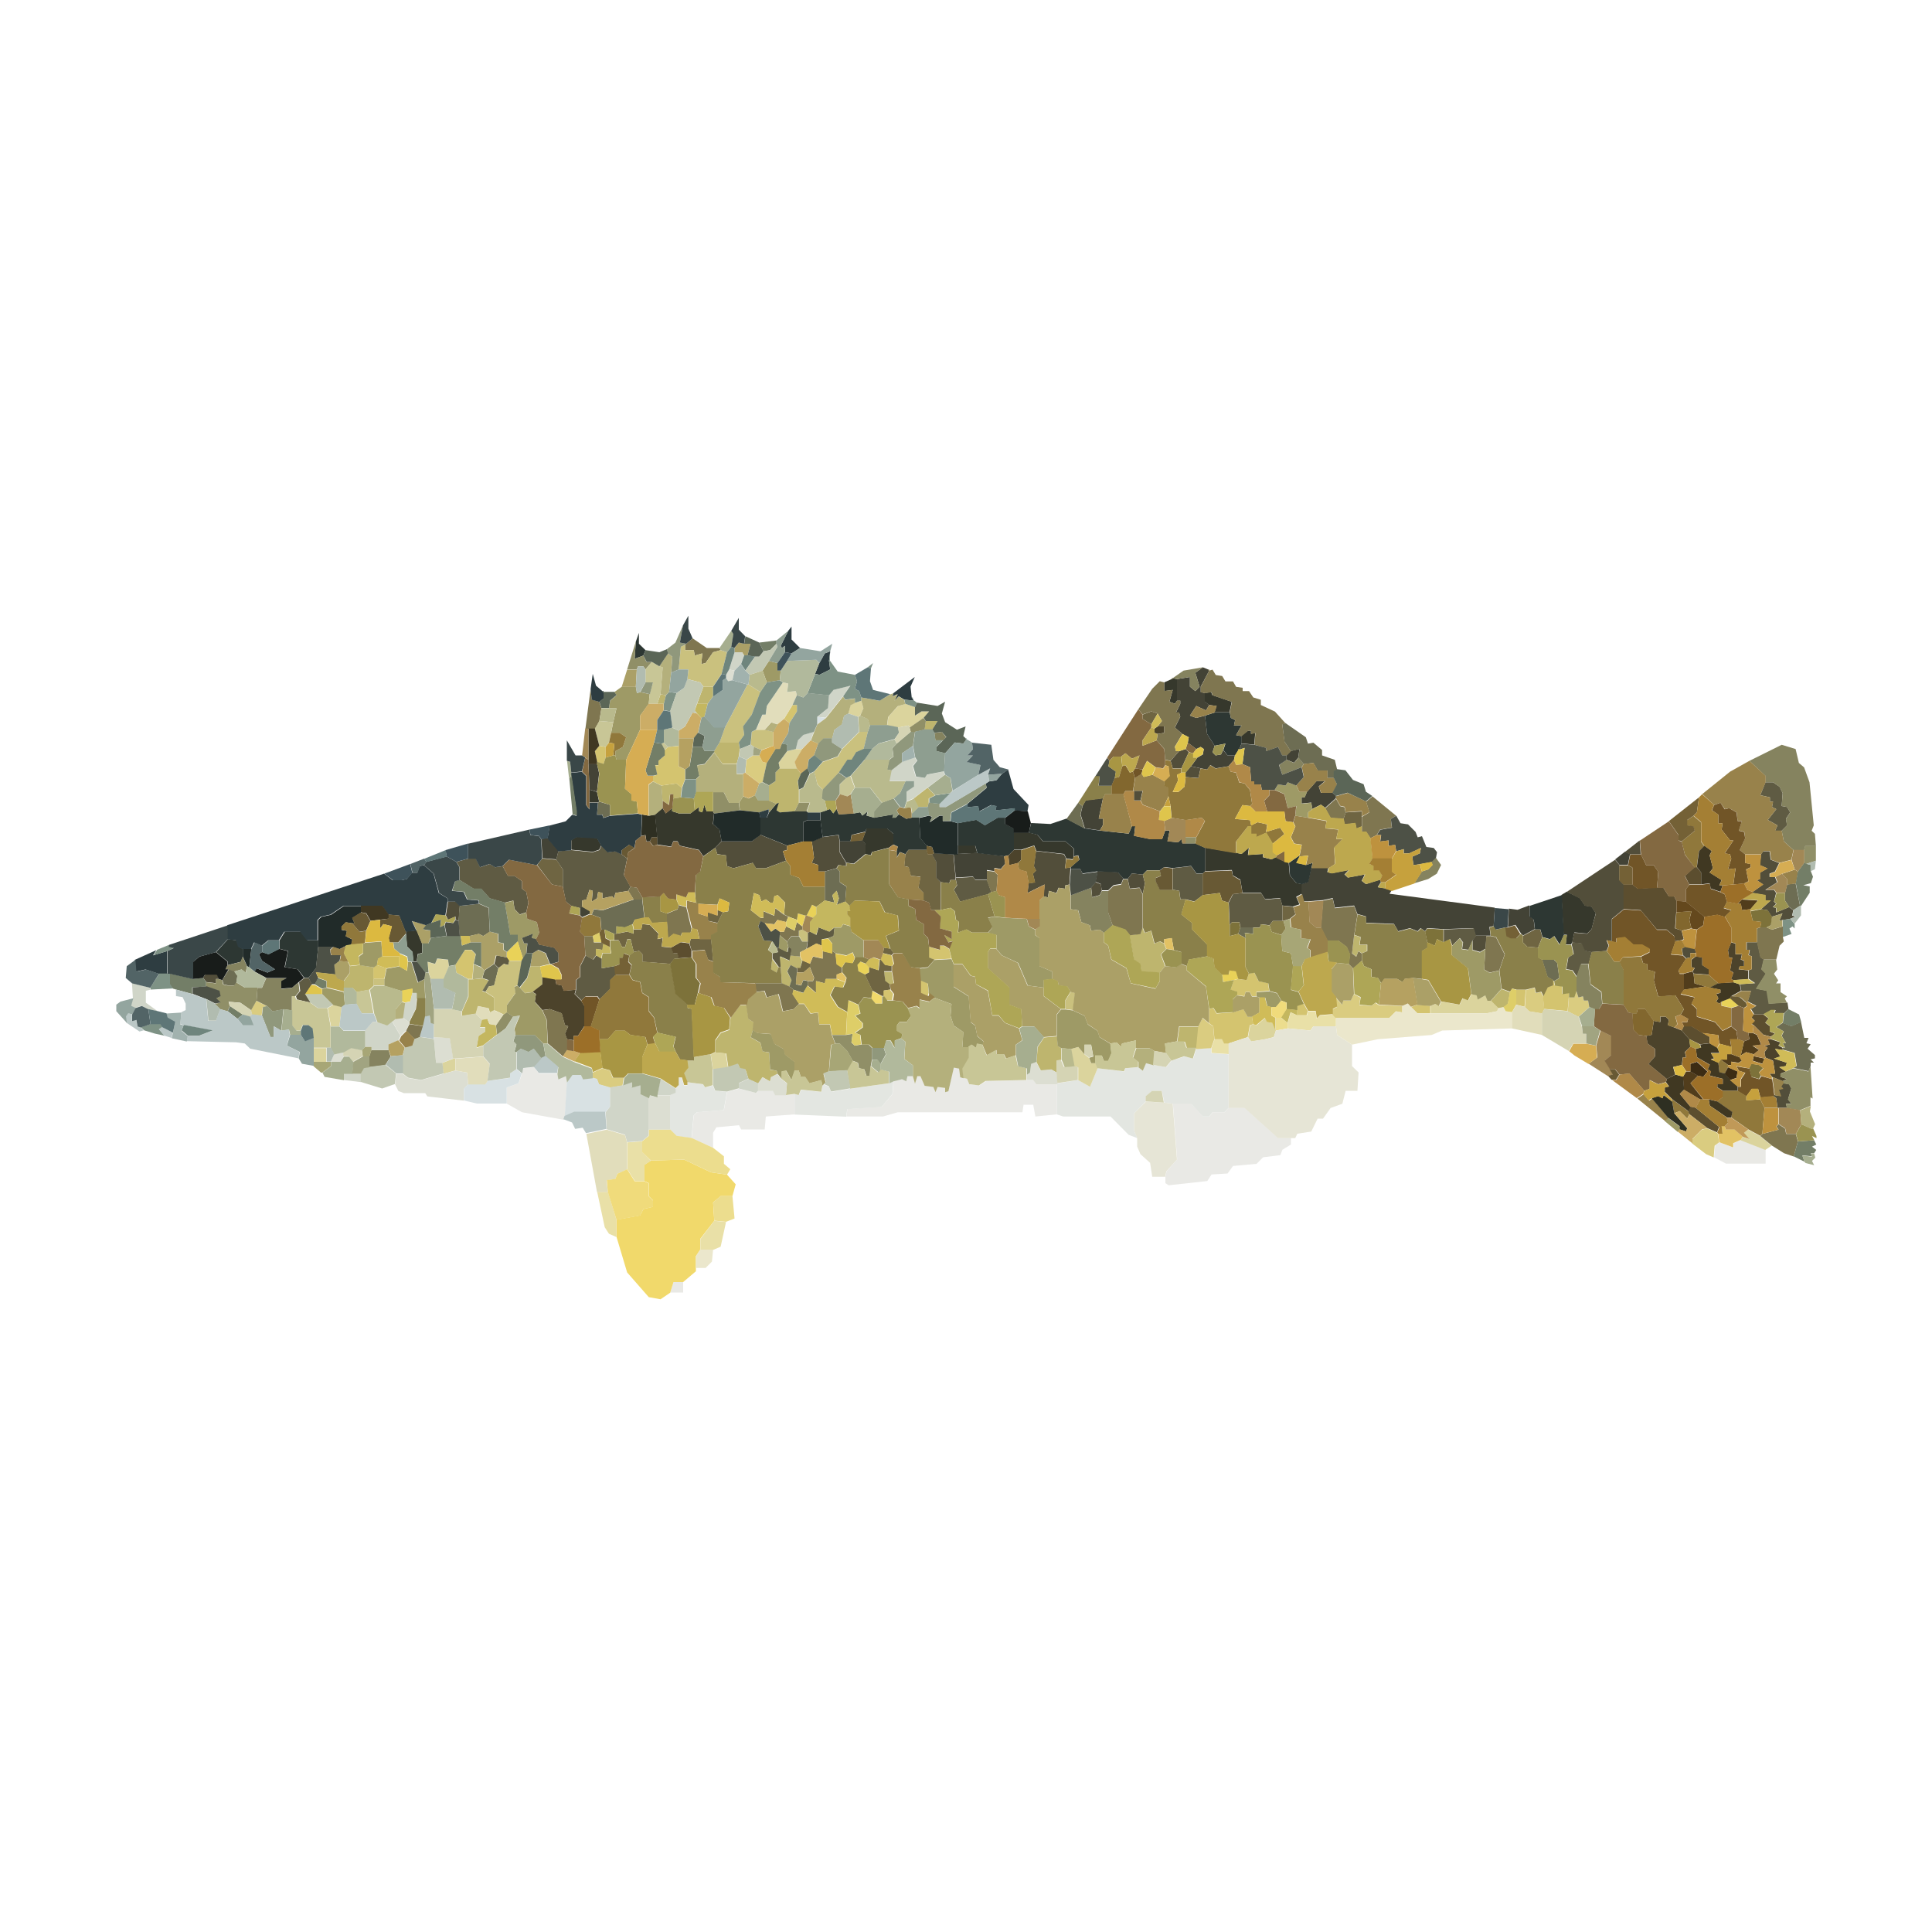 <svg version="1.2" xmlns="http://www.w3.org/2000/svg" viewBox="0 0 1000 1000" width="1000" height="1000">
	<title>Sander_vitreus</title>
	<style>
		.s0 { fill: #e9e9e5 } 
		.s1 { fill: #434336 } 
		.s2 { fill: #36382c } 
		.s3 { fill: #5f5b43 } 
		.s4 { fill: #beb56e } 
		.s5 { fill: #2d3733 } 
		.s6 { fill: #f1d96b } 
		.s7 { fill: #4c432b } 
		.s8 { fill: #6f6542 } 
		.s9 { fill: #e3e6e1 } 
		.s10 { fill: #e9e0a7 } 
		.s11 { fill: #524e3a } 
		.s12 { fill: #5c4e2f } 
		.s13 { fill: #dacc80 } 
		.s14 { fill: #ecdd8e } 
		.s15 { fill: #dbd49d } 
		.s16 { fill: #908f67 } 
		.s17 { fill: #85835f } 
		.s18 { fill: #6d6d53 } 
		.s19 { fill: #7f7650 } 
		.s20 { fill: #d4c46f } 
		.s21 { fill: #cac17e } 
		.s22 { fill: #9e9a66 } 
		.s23 { fill: #212b29 } 
		.s24 { fill: #aba067 } 
		.s25 { fill: #e9d258 } 
		.s26 { fill: #e6e5d6 } 
		.s27 { fill: #c8c696 } 
		.s28 { fill: #64481d } 
		.s29 { fill: #2e3d41 } 
		.s30 { fill: #98824b } 
		.s31 { fill: #8a804a } 
		.s32 { fill: #513d1c } 
		.s33 { fill: #715527 } 
		.s34 { fill: #d0d5c8 } 
		.s35 { fill: #90783b } 
		.s36 { fill: #403822 } 
		.s37 { fill: #737e67 } 
		.s38 { fill: #2e2f22 } 
		.s39 { fill: #4d5146 } 
		.s40 { fill: #dcded2 } 
		.s41 { fill: #3c2c14 } 
		.s42 { fill: #ebe7cc } 
		.s43 { fill: #181c1a } 
		.s44 { fill: #9a9351 } 
		.s45 { fill: #c4b75f } 
		.s46 { fill: #d0bc58 } 
		.s47 { fill: #d8e1e3 } 
		.s48 { fill: #746136 } 
		.s49 { fill: #7d723a } 
		.s50 { fill: #dece68 } 
		.s51 { fill: #e1ddbb } 
		.s52 { fill: #a28856 } 
		.s53 { fill: #ccad66 } 
		.s54 { fill: #b4b07c } 
		.s55 { fill: #d6ad53 } 
		.s56 { fill: #685934 } 
		.s57 { fill: #aea656 } 
		.s58 { fill: #836941 } 
		.s59 { fill: #90987c } 
		.s60 { fill: #f0db7b } 
		.s61 { fill: #a89643 } 
		.s62 { fill: #7e9285 } 
		.s63 { fill: #dfc54c } 
		.s64 { fill: #b08948 } 
		.s65 { fill: #e2c264 } 
		.s66 { fill: #82672e } 
		.s67 { fill: #a7a676 } 
		.s68 { fill: #5b6657 } 
		.s69 { fill: #b5a161 } 
		.s70 { fill: #c2c8b3 } 
		.s71 { fill: #a6ae8f } 
		.s72 { fill: #8e9e90 } 
		.s73 { fill: #d5d4b4 } 
		.s74 { fill: #c09958 } 
		.s75 { fill: #bda84e } 
		.s76 { fill: #b1b99c } 
		.s77 { fill: #bbc8c7 } 
		.s78 { fill: #3a4748 } 
		.s79 { fill: #a1a481 } 
		.s80 { fill: #be923e } 
		.s81 { fill: #b9ba8d } 
		.s82 { fill: #dcb940 } 
		.s83 { fill: #b1bcb0 } 
		.s84 { fill: #93a59f } 
		.s85 { fill: #6f857d } 
		.s86 { fill: #a47f34 } 
		.s87 { fill: #c6a13d } 
		.s88 { fill: #a1b2ae } 
		.s89 { fill: #526466 } 
		.s90 { fill: #3e525a } 
		.s91 { fill: #5e7677 } 
		.s92 { fill: #9c6f28 } 
	</style>
	<g id="Background">
		<path id="Path 2" class="s0" d="m270.2 555.7l0.5-2.8 5.6-0.6 2.7 3.4h9.5l0.5 2.8 3.9-1.7 0.6 3.3-1.1 17.8-0.6 1.7-21.6-3.9-7.8-4.4v-8.4l6.1-2.2zm202.3 1.1l1.1 3.9 1.1-3.9h1.7l2.2 5 4.5 0.6 1.1 2.7 1.1-2.7 3.9 0.5v2.2l1.7-0.5 2.7-12.2 2.8 0.5 0.6 4.5 1.6 0.5 2.3 0.6 1.1 2.8 5 0.5 3.3-2.2 21.1-0.6h3.4l1.6 2.3h10.6v15.5l-11.1 1.1-1.1-6.1h-5l-0.6 3.9h-30-34.5l-7.7 2.2h-18.9l0.5-3.9 17.8-1.1 5.6-6.6 0.5-6.7 4.5-1.1 2.2 1.1 0.5-2.8zm-96.1 8.3l6.1-1.6 8.9 2.2 1.1-1.1h7.8l1.1 2.2h5.5l4.5-0.5v10.5l-15 1.1-0.6 6.7h-12.2l-1.1-2.2-11.7 1.1-1.7 2.8v7.8l-11.1-5 1.1-11.7 1.7-1.7 13.9-1.1zm226.8 43.9l0.6-2.7 5.5-6.2-2.2-28.9h9.4l6.2 6.7h3.3l1.7-2.2h6.1l2.2-2.3h8.3l17.3 15.6h6.6v3.4l-4.4 2.7-1.1 2.8-8.9 1.1-3.4 3.4-12.2 1.1-2.8 3.9-8.3 0.5-2.2 3.4-20 2.2-1.7-1.1zm286.8-17.8l7.3 2.8v-2.3l3.8-1.6 12.8 5v7.2h-20.5l-6.2-3.3 0.6-6.1zm-543.1 77.8l1.7-5.5h5v5.5z"/>
		<path id="Path 5" class="s1" d="m609.2 351.5l6.7-1.1v5l2.8 2.3 2.2-2.3-2.2-7.2 3.9-2.8 2.7 1.1 0.6 0.6-4.4 8.3v2.8l2.2 0.6v4.4l2.2 1.7-1.7 2.8-5-2.3-3.3 5 3.3 1.2 4.5-1.2 1.1 9.5 3.9 6.1-1.1 3.4 1.6 1.6 2.8-0.5 1.1-2.3 2.3 2.8h3.8l-0.5 2.3-2.8 3.3-6.7 1.1-2.7-1.7-1.7 2.3-3.3-0.6-5-1.1 3.3-4.5 2.8-1.6 0.5-2.8-1.6-1.1-2.3 1.1-4.4-3.3 0.5-2.8-3.3-1.7-3.9-3.3 2.8-5.6-0.6-2.2h-1.6l2.2-4.5v-1.6h-1.7zm58.9 37.2l4.5-1.1-0.6 4.5-2.2 2.7-3.9-1.6v-2.2zm-363 20l-0.5-13.4h4.4l1.1 5-1.1 9.5zm371.4 1.1l5-5.6h4.4l-3.3 2.8 1.1 3.4h6.1l1.7 1.6v1.1l-5.6 5-2.2-1.6-4.5 2.2-0.5-3.3-5 0.5v-3.3h1.6zm-116.1 7.2l1.6-2.8 8.9-1.1-2.2 10.6h2.2v3.3l-1.6 2.8-7.8-1.1-2.2-7.2zm-280.2 17.2l3.3-0.5 5.6 6.6-1.1 4.5-7.2-0.6zm160 1.1l6.2-0.5 1.6 2.2v5l-6.1 5-3.9-0.5-3.3-5.6v-5.6zm395.8 9.5l5-3.9 2.7 1.1-1.1 5.6h-4.4zm-340.2-2.8l10-0.6 13.9 1.7 0.6 3.9-2.3 2.8-3.3-0.6v1.7l-3.9-0.6v5h-6.1l-1.1-1.6-8.9 0.5-1.1-12.2zm182.9 7.2h8.8l-0.5 2.2 2.2 0.6 8.9-1.7-2.2 2.3 1.7 1.6 8.8-1.6-1.6 3.3 2.2 1.7 7.2-2.3 0.6 1.2-1.7 2.7 3.9 0.6 3.3 1.1-1.1 1.7 21.2 2.8 33.3 4.4-0.6 9.5-2.2 0.5 0.6 4.5h-2.2-5.6l-1.1-3.9-15.6 0.5-8.3-0.5-1.1 1.6-2.3-1.6-1.6 1.6-3.9-1.6-6.1 1.6-2.2-3.8-14.5-0.6v-3.3l-4.4-1.2-1.7-4.4-10 1.1-1.1-5-5 1.1-7.8 0.6h-2.2l-1.2-3.9v-5l3.4-1.1zm-111.7 7.2l1.1-5.6 10.5 0.6 2.8 3.3-1.1 2.8-3.9 0.6-2.8 2.7h-3.3l-0.6-3.3zm214 13.9l4.5 0.6 6.1-2.3v5.6l2.2 1.7 0.6 5-6.1 3.3-1.1-1.1-2.8-4.4-3.9 1.1zm-480.8-0.6l1.1-0.5 3.9 2.2v1.6l-3.9 1.7-1.1-1.1z"/>
		<path id="Path 6" class="s2" d="m606.4 351.5l0.6-0.5 2.2 0.5v11.2l-1.1 1.6-2.8-1.1 1.7-6.1-4.4 0.6v-4.5zm17.2 7.2l3.3-0.5 0.6 1.6 10 3.4-1.1 5.5h-7.8l1.1-3.3-3.9-0.5-2.2-1.7zm18.9 22.2l3.3-2.7h1.7v1.6l2.2-0.5-0.5 6.1-6.7-0.6zm-337.4 34.5v-6.7l3.9 1.2 1.1 5-0.6 0.5zm54.5 3.9l2.2-1.7v2.3l1.7 0.5 1.1-3.9 1.1 3.4h3.3l0.6 1.1-0.6 5.5 3.4 2.8 1.1 6.1-3.3 3.4-6.2 4.4-2.2-3.3-10-2.2-1.1-2.3h-2.2l-1.1 2.8-7.3-1.1v-3.9l-1.1-11.7 3.9-3.3 1.7 2.8 3.3-2.8v1.7l3.4 1.1h6.1zm88.4 11.1l0.5-1.7h10.6l3.3 2.8v5.6l-2.2 1.6-8.9 2.3-0.6 1.6-2.7-0.5v-5l-1.7-2.2zm76.7 9.4v-8.9h7.8l4.4 1.1 2.8 3.4h11.7l4.4 3.9v3.8l-0.5 1.7-3.4-0.5-1.1-2.3-14.4-1.6-1.1-2.8-6.7 2.2zm-229 0v-5l2.8-1.7 10.5 0.6 2.2 3.9-1.1 2.2-3.3 1.1zm200.1 2.2v-4.4h8.9l1.1 3.9zm127.9 8.9v-12.2l16.1 2.7 2.8 0.6 3.8-3.3-0.5 3.8 7.8-0.5v1.7l4.4 1.1 2.2-1.1 4.5 2.2 2.2 0.5 0.6 6.7 3.3 3.9 2.8 0.6v5l-2.8 1.6 1.7 3.9-3.4 1.1-5.5-0.5-1.1-3.9-7.8 0.6-2.2-3.4h-9.5l-1.1-6.7-3.9-2.2-0.5-2.8zm184.5 12.3l2.8-1.7 6.7 3.3 2.7 3.9 3.4 0.6 2.2 3.3-2.2 8.4-2.3 2.2-6.6-0.6-1.1 5.1-0.6 1.1h-2.8l0.6-5h-1.7zm-598.1 18.9l5.6-0.6 2.7 6.7v5l-2.2 0.6-0.5 3.8h-1.7l-0.6-5-2.7-2.7-0.6-6.7z"/>
		<path id="Path 7" class="s3" d="m922.2 430h-3.4l1.2-2.8-5-2.8 4.4-5.6-2.2-1.1 0.5-2.8h-1.6v-2.2l-5-1.1 2.7-6.7h3.9l3.4 2.3 1.6 3.3-0.5 6.7 2.8 0.5 1.6 2.8-2.2 3.3 0.6 3.4zm-626.5 10l11.1 1.1 3.4-1.1 1.1-2.2 3.3 3.3 3.9-0.5 3.3 1.6 2.8 2.2-1.7 8.4 3.4 6.1-1.1 2.2-6.7 1.1-0.6 2.8-1.1-1.1-5 1.1v-2.8l-2.2-0.5-0.6 3.3-2.7 1.7 0.5-5.6-1.7-0.5-1.6 5-2.2 0.5v3.4l-1.2 0.5-4.4-1.1-2.8-2.2-1.6-7.8v-8.9l-3.4-5 1.1-4.4zm-59.4 6.1l6.1-1.7h3.9l2.2 4.5 5-1.7 2.8 1.7 3.9-0.6 2.7 5h3.4l3.9 2.8v3.9l2.2 1.6 1.1 5.6-1.1 5-3.4 1.1-2.7-2.8-0.6-4.4-4.4 1.1-7.8-2.2-4.5-5h-3.9l-7.2-4.5v-6.6zm370.8 3.3l9.4-1.1 2.8 3.9h3.3v11.1l-4.4 3.3-4.4-1.1h-2.8l-0.6-4.4-3.3-0.6zm-112.3 5l8.9-0.5 1.1 1.6h6.1l2.2 6.2-1.6 1.1-14.5 3.9-3.3-6.2 1.7-2.2-0.6-2.8zm141.2 12.8l2.2-4.4 5-0.6h9.5l2.2 3.4 7.8-0.6 1.1 3.9v7.8h-5l-1.7 2.2-4.4-0.5-0.6 1.6h-3.3-6.7l-0.6-2.8h-3.8l-1.2 1.7zm-216.7 15l3.3 1.7 1.1-3.9 5.6 2.2 2.7-2.2-0.5 4.5-2.8 1.1-3.3 0.5v3.4l-2.8-1.1-5 2.7 0.5-3.9v-4.4zm328-1.1l15.6-0.6 1.1 3.9-1.7 2.2-2.2 5-3.3-0.5 0.5-3.3-1.7-2.3-3.9 3.9-1.1-3.3-3.3 1.7zm66.2 7.7l0.5-1.1 5 0.6 1.7 3.9 3.3 0.5-1.7 6.2h-3.8l-2.3 6.6-2.2-3.3-3.3-0.6 1.1-6.1 2.8-1.7zm91.7 13.4l1.6-0.6v-6.6l-1.6-0.6 0.5-2.8h-1.6v-3.9h5.5l1.7 7.8 1.7 1.1-1.2 5 2.3 2.3-5 7.8 5.5 1.1 1.1 6.6 9.5-0.5 0.5 3.3-2.2 2.2h-5l0.6-1.6h-2.2l-3.9 2.2h-5l-1.7-2.8 2.8-1.6-4.5-2.3 1.7-5.5h-5l-0.6-3.4 7.8-0.5-3.3-2.3zm-502-11.6l4.5 2.2 0.5-2.8 1.7 1.1-0.6 3.4-0.5 2.7-5-2.2 0.5 5.6h-1.1l-3.3-4.5v-2.8l2.8-0.5-0.6-2.2zm-147.3 8.3l1.1-4.4 5.6 1.1 1.1 1.6-0.6 2.3-2.2-0.6-2.8 2.2zm42.3 13.4v-5l2.2-1.7v-5.6l2.8-5.5 3.9 2.2 1.6-2.2 2.8 1.7v5l6.7-1.2 0.6 4.5-2.8 2.8v4.4l-5.6 5.6-1.1-1.7h-6.1l-2.2 2.2-3.4-3.3zm-143.4-3.9l2.8-2.2h2.2l1.7 3.3-3.3 5 2.7 4.5-7.2-1.7-0.5-1.7 2.2-2.7z"/>
		<path id="Path 8" class="s4" d="m360.8 364.3l3.3-8.9h5v5l-2.8 3.9zm-20.6 0l1.7-5 2.8 0.6-1.1 4.4zm138.9 8.9h6.2l-2.8 4.5h-3.9zm-109.5 15.6l2.8-4.5h10l0.5 3.3-0.5 3.9-1.1 3.9h-7.3l-4.4-6.1zm33.9 8.9h8.9l2.2 2.8-1.7 3.9 0.6 4.4v6.7l-2.2 4.5-7.8 0.5-1.7-1.1 1.1-3.9-1.1 0.6-3.9-1.7v-7.8l3.4-2.2v-4.5zm-61.2 8.9l7.8-1.1 2.8 2.2-0.6 5.1-3.9 0.5v-2.2h-1.6l-0.6 5.5-3.3-2.2zm130.6 6.7l7.2-5.6 3.9 3.9-3.3 1.7v2.2l-0.6 2.2h-5zm111.8 70.7l5.5-0.6 1.1-3.3 1.1 2.8 3.4-1.1 1.6 6.6 2.8-1.1 2.3 1.1 1.1 2.8-2.8 2.8 2.2 6.1-2.8 3.4-9.4-0.6-0.6-3.9-3.3-2.2zm120.1 9.4l-1.7-1.1-1.1 2.8-2.2-1.7 1.1-9.4 3.3 1.1-0.6 3.9h3.9v3.3zm-300.7 7.3l-0.5-5.6 5 2.2 0.5-2.8 5 0.6 1.1 2.2-1.1 3.9h-1.7l-3.3-1.6-1.7 3.3 2.3 4.4-1.1 3.4-3.9-1.7zm-1.1 0l-1.2 2.8-2.7-1.7 0.5-5.5zm-221.8-0.6l5-0.6 7.3 1.2v6.1 3.3l-2.3 2.2-6.6 1.2-2.3-2.3h-4.4v-3.3l3.3-4.5zm87.9 11.2l3.8-5 1.7-6.2h5l1.1 5.6v3.9l-5 3.9-3.9 0.5zm191.3-1.6l-2.3-1.7-0.5-5h3.9l1.1 6.1zm-215.7-2.8l5-0.5 3.3 1.1-3.3 5.6 1.7 0.5 4.4 2.8v6.7l-2.2 1.1-0.6-2.2-5.5-1.2-1.1 3.9-7.3 1.2v-2.3l3.4-7.8v-8.9zm526.9 11.2l5.6-6.2 4.4 1.7-1.1 6.1-2.2 1.7-2.8 0.6zm-393.5 8.9l5-6.7h3.3l1.1 7.2 2.8 1.7-0.6 3.9-1.1 3.9 5 2.8 1.2 4.4 3.3 0.6 0.5 8.9 3.4 0.5 0.5 1.7-3.3 1.7-0.6 2.2-3.8-2.2-2.3 3.3-5-2.2-1.6-5-2.8-0.6-1.1-2.2-5 1.6-1.1-7.2-5.6-0.5v-6.2l2.8-3.9 4.4-1.6zm231.3 12.2l1.1-7.8h10l-1.1 11.2h-5l-1.1-3.4zm-69-2.2l6.7-0.6 0.5 5 1.7 1.2v6.1l-2.2 0.5v6.1l-2.8-1.6-5.5 0.5-2.3-4.4 0.6-7.8z"/>
		<path id="Path 9" class="s5" d="m329.1 332.1l1.6-4.5v5.6l3.4 3.3-1.1 2.8-4.5 1.7zm294.6 38.3l5-1.6h7.8l0.6 2.8 2.2 1.1-0.6 2.8h3.9l-2.8 5 2.8 0.5v3.9l-1.1 2.8-0.5 0.5-1.7 2.8h-3.9l-2.2-2.8 1.1-3.3-5.6 1.1-3.9-6.1zm-221.8 45.6l1.2-0.5-1.2 3.9 1.7 1.1 7.8-0.6h6.1l0.6 0.6v3.9l-2.3 1.1v10l-8.3 2.2-13.9-5.6v-8.9h3.3l1.2-2.7zm26.1 3.3l1.6-0.6 1.7 2.3 1.7-2.3 1.1 2.8 7.8-0.5 3.3-0.6 1.1 1.7 2.8-2.2-0.6 2.2 3.9 1.1 10-1.7-0.5 1.7h1.7l1.6-1.7 3.9 2.3 2.8-0.6h3.9l0.5 10.6 3.4 3.9v2.2h-9.5l-1.6 2.2-2.8-1.1-1.7 2.8v-3.4l0.6-2.2-2.3-1.1v-5.6l-3.3-2.7h-10.6l-0.5 1.6-7.2 1.7-0.6 3.3h-5.5l-0.6-3.3-8.3 1.1-1.2-8.9v-3.9zm67.9 6.7l9.4-1.7 4.5 2.8 6.6-3.9h3.9v3.3l4.5 2.3v2.2 8.9l-2.8 2.8-2.2 0.5-13.9-1.6-1.1-3.9h-8.9zm37.8 0l10 0.5 8.3-2.8 9.5 5.1 7.7 1.1 15 1.6 1.7-3.9h1.7l-0.6 5 8.4 1.7h6.1l1.6-4.4h2.3l-1.1 5.5 5.5 0.6 1.7-1.7 0.5 2.2h1.7 5l5 2.3v12.2l-1.1 1.1h-3.3l-2.8-3.9-9.5 1.1-4.4-0.5-2.2 1.6h-6.7l-2.2 2.3-5.6-0.6-2.2 2.8h-2.2l-2.8-3.3-10.6-0.6-7.8 1.1-1.1-2.2h-5v-1.1l4.5-3.9-0.6-2.2-2.2 0.5v-3.9l-4.5-3.9h-11.6l-2.8-3.3-4.5-1.1zm133.5 20.6l5.5-3.9v0.5l-1.7 3.4 5 1.1 3.4-1.1-0.6 2.7-1.6 7.3-3.4 1.1-2.8-0.6-3.3-3.9zm124.5 22.3l16.7-5.6 1.1 20.6-2.2 5-2.8-4.4-2.2 1.6-3.9-1.1-1.1-3.9h-2.8l-0.6-5-2.2-1.6zm-647 17.8l2.8-4.5h8.3l3.4 4.5h5.5v3.3l-1.1 11.1-3.9 5h-2.2l-3.4-4.4-6.6-1.1 1.6-8.4-4.4-1.1zm-32.8 6.1l6.1-6.7 4.5 0.6 1.1 3.3 2.2 1.2v3.8l-1.1 2.8-6.7 1.7v-1.7z"/>
		<path id="Path 10" class="s6" d="m450.8 516.7l0.6-3.8 5 2.7v3.9h-3.4zm-113.9 84l17.2-0.5 13.9 6.6 8.3 1.2 4.5 5-1.7 6.1h-6.1l-3.9 3.3 0.6 9.5-7.3 9.4v5.6l-2.2 3.3v6.1 1.7l-6.6 5.6h-5l-1.7 5.5-5 3.4-6.1-1.1-11.2-12.8-5.5-18.4v-8.9l12.2-2.2 1.7-3.3 5-1.2v-3.3l-2.2-2.2v-6.7l-2.3-1.1v-8.4z"/>
		<path id="Path 11" class="s7" d="m599.2 376h3.4v3.3l-3.4 0.6-1.6-0.6v-2.2zm-77.3 66.8l2.8-2.8h3.9v5l-1.7 1.7-4.5 1.1zm375.3 64.5l-1.2-0.5 1.2-3.4-1.7-1.1 1.1-6.7h-1.7l-0.5-3.9 1.6-3.9 2.3 0.6v5.6h3.3l-0.6 2.7 1.7 0.6v2.8h-2.2l-0.6 1.6 5 0.6v4.5zm-21.1-4.5l1.1-1.7-1.6-0.5v-3.9l2.2-1.7 3.3 0.6v3.9l3.4 2.2v2.8l-7.8-0.6zm-600.4 10.6l5-3.9v-3.9l6.7 1.1 0.6 2.8 2.7 0.5 1.2 2.8 6.1-0.5-0.6 2.2 3.3 3.3 1.7 2.8v10.6l-3.3 5h-2.2v2.2l-3.4-0.5-1.1-2.8 1.7-3.9-1.7-0.6-1.7-6.1-6.1-2.2-3.9 0.5-3.9-4.4 0.6-3.9zm580.3 15l3.4 0.6v-2.8h2.7l1.7 1.7-0.5 2.7 3.3 1.2 3.9 1.6 3.9 4.5 0.5 3.9-2.8 2.7 0.6 2.8h-1.7l-0.5 3.9-4.5 1.1 1.1 3.9-4.4 2.3-9.5-7.8 3.4-3.9v-3.9l-3.9-2.8-0.6-3.9 2.8-0.6zm57.8 19l-0.5-2.8 1.6-2.2-1.6-1.2 2.7-0.5-1.1-2.8h1.7l5 1.7-1.1 1.6 2.2 1.2v1.1l-3.9-0.6 2.8 3.9-3.3 1.1 6.6 2.2-0.5 1.7-3.4 0.6 3.4 2.2-2.8 1.1v1.7l3.3 1.1-2.2 1.1-5.5-2.2-1.2-1.7h2.8l-1.1-6.7z"/>
		<path id="Path 12" class="s8" d="m591.4 369.9l4.5-1.7 3.3 1.1-3.3 5.6-4.5-2.8zm105.1 50.6l8.3-0.5v2.8 5l-2.7 1.1-0.6-2.8-5.6 0.6-0.5-2.8zm-227.9 21.7l1.6-2.3h9.5l0.6 2.3h2.2l2.2 3.9v8.3l2.2 2.2v14.5h-3.3-1.7l-1.1-3.9-2.8-1.1v-3.9l-2.7-2.8 1.1-5.6-5-0.5-1.2-4.5-2.2-0.5zm-190.6 5.5l2.7-3.3 7.3 0.6 3.3 5v8.9l-5.6-1.1zm385.8 28.9v-7.8l5.6 0.6 1.1 3.8-2.8 2.3-3.3 1.1zm-297.4-2.2v-2.3l5 1.7v-2.8l2.8 1.1-2.8 5.6-5-1.1zm-38.4 6.7h3.9l0.6-2.8 3.9 0.5 4.4 4.5-0.5 2.8 2.7-0.6-0.5 4.5 5 0.5 1.1 2.8h2.2l0.6 2.8h-2.2l-2.3 2.8-14.4-1.1v-3.9l-1.7-1.7-2.8 0.5-1.6-6.6h-1.7l-1.1 3.9h-1.7l-1.7-3.4h-2.2v-3.3h1.1l5.6-1.1 3.3 1.1zm460.3 3.3l6.1-3.3h2.8l1.1 3.9-2.2 5.5-5.6-0.5-2.2-2.2zm-431.4 3.9l0.6-2.3h4.4 6.2l1.1 11.7-2.8-1.1-1.7-5-6.7 0.6zm100.1 5l0.6-2.8 3.3 0.5 1.7 2.3-1.2 1.1zm-7.2 7.2l5 1.7 0.6-5.6h0.5l2.3 2.8 3.3 0.5v2.8h-3.9l0.6 5 2.2 1.7 0.5 2.8-3.3 0.5v2.8h-1.1l-5-2.8-3.9-8.3 2.2-1.1zm-37.2 0.5h1.6l1.2-3.9 3.9 1.7v1.7l-3.4 2.8h-3.3z"/>
		<path id="Path 13" class="s9" d="m619.2 542.9l7.8-0.6v2.8l8.9 0.6v27.8l-2.2 2.2h-6.1l-1.7 2.2h-3.3l-6.1-6.6h-9.5l-4.4-0.6-1.2-6.1h-5l-3.3 2.8v2.7l-6.1 6.2v8.9l1.7 3.9-4.5-1.7-9.4-9.5h-24.5l-3.3-1.1v-15.6l0.5-0.5 10.6-1.7 6.1 3.4 3.9-9.5 13.9 1.7 0.5-1.7 6.7-0.6 2.2 1.7 1.7-3.9 3.9 1.1 6.7 1.1 2.7-3.3 6.7-2.2 4.5 1.1zm-269.6 20.6l1.6-1.7v-3.9h1.7l1.1 3.9h1.7v-1.7l8.3 1.2 1.1 1.6 3.9-1.1 1.1 2.8 6.2 0.5-1.7 9.5-13.9 1.1-1.7 1.7-1.1 11.7-7.8-1.1-3.3-3.4v-17.8l2.8-1.1zm110.6-2.8l2.2-1.1-0.5 6.7-5.6 6.7-17.8 1.1-0.5 3.9-26.7-1.1v-10.6l2.2 0.5 1.1-2.7 10.6 1.1 0.5-3.4 0.6-0.5 2.8 1.1 1.1 2.8 10-1.7z"/>
		<path id="Path 14" class="s10" d="m671.5 525.6h5l0.5-2.2h3.9l0.6 3.9 1.7-1.7 6.6-0.5 1.7 1.7v4.4h-11.7l-1.6 2.2-11.7-1.1v-2.8l1.6-5.5zm-44.4 16.7l1.6-4.5h3.9l1.2 2.2h2.2v5.6l-8.9-0.6zm-302.4 49l7.8-0.6v5.6l4.4 4.5-3.3 2.2v8.3h-5l-3.9-6.1zm-5.6 49l-3.9-1.7-2.2-3.4-3.9-18.3h5.6l4.4 14.5zm43.4 6.6v-5.5l7.2-9.5 6.1 0.6-2.8 12.8-3.8 1.6z"/>
		<path id="Path 15" class="s11" d="m610.3 388.8l3.4-1.1 1.6 1.7-3.8 8.3h-4.5l-1.1-3.9zm3.3 11.1l2.8-3.3 5 1.1-1.1 5-6.7-0.5zm-26.7 9.4h4.5l-1.1 5h-3.4zm-213.4 26.2h15.6l4.4-3.4 13.9 5.6v2.2l-2.2 0.6 1.6 5-10.5 3.9h-5l-1.7-2.8-10 2.8-3.3-1.1-0.6-5.6-4.4-0.6-1.1-3.3zm52.2-2.2l8.3-1.1 0.6 3.3v5.6l3.3 5.5v1.7l-3.9-0.6-1.1 1.7-6.1 1.7h-3.3v-3.4l-3.3-1.1 1.1-2.8-1.1-8.3zm415.2 7.8l7.8-6.1 0.5 7.2h-5.5zm-308.5 16.1l3.3-0.5-1.1-4.5 1.6-1.6-1.1-2.3 1.1-7.8 14.5 1.7 1.1 2.2-0.5 5 2.7-0.5v1.1l-0.5 7.8-2.2 0.5v1.7l-3.4-0.5-1.1 2.7-3.9-1.1-0.5 3.4-2.3-0.6 0.6-6.1-8.9 4.4zm379.1-15l1.1-1.6h3.3l0.6 4.4 4.4 1.7-2.2 4.4-2.8 1.1v1.7h2.8l1.1 2.8-6.1 3.9h4.5l1.1 1.6-1.1 4.5 1.1 1.1-1.7 1.7 1.7 0.5v2.3l6.7-2.8 2.2 1.6-0.6 2.8 1.7 0.6-2.8 1.1-3.9 0.6-1.7 0.5 1.7-3.9-5.5 1.7-2.3-3.4-3.3-0.5 5-4.5h-2.8v-2.7l-6.6-1.2v-0.5l5.5-3.9-3.3-2.2 1.6-0.6v-3.3l3.9-2.2-3.9-1.7zm-429.1 0l1.1-0.6 10 0.6 1.1 12.2v1.1h-2.7l-0.6 1.7-4.4-0.6-2.3-2.2v-8.3zm328.6 19.4l25-16.6 2.2 2.7v7.8l2.2 2.3v12.8l-6.1 5v11.6l-2.8-0.5 1.1 2.8-1.1 2.7-7.8 0.6-3.3-0.6-1.7-3.8-5-0.6 1.1-5 6.7 0.5 2.2-2.2 2.3-8.3-2.3-3.4-3.3-0.5-2.8-3.9zm-227.3-6.7l2.2-2.8 5.6 0.6 1.1 4.4-1.1 5.6-1.7-3.3-5 0.5zm-18.9 4.5l2.2-2.8 2.8 1.1 0.5 3.3-1.1 2.3-3.9 1.1zm-334 14.4l1.1-7.2h3.9l2.2 2.2-0.6 7.8-1.6-0.5v-1.7l-3.9 1.7zm531.4 12.8l1.7-2.3h5.5l-0.5 6.7-2.8 1.7-3.9-1.1zm108.9 7.8l-0.5-3.4 1.7-1.1 5 1.1 0.5 2.2h-2.8v2.3l-2.2 0.5zm-766 11.7l1.1-1.7h6.2l1.1 2.3h-1.7v2.2l-5-0.6zm813.2 60.7l3.4 0.5-1.2-3.3 2.3-0.6-1.1-1.1 1.1-1.7 3.3 0.6 1.1 2.2-1.7 5.6 1.7 2.2h-2.8l0.6 2.2h-4.5-0.5l-0.6-5-1.6-1.1z"/>
		<path id="Path 16" class="s12" d="m336.3 435.5l1.1-2.2h2.8v3.9l-2.2 0.6zm538 22.2l-2.2-4.4 5-4.5h1.1l2.3 2.8v6.1zm-34 12.8v-12.8h4.5l2.8 2.2 10-0.5h3.3l2.8 4.4h2.8l1.1 2.2v6.2l-0.6 8.3 3.4 1.1 1.1 4.5-1.1 0.5-3.4 0.6-0.5-2.8-3.9-3.3h-5l-8.4-10zm-493 20l5-2.8 4.4 0.6 1.2 3.8v3.4l-6.7 0.5-0.6-2.7h-2.2zm560.3 40l-1.1-0.5 1.7-1.7-1.7-1.7 1.1-1.6h5l2.8 2.2-1.7 2.2 2.3 1.7v2.8l2.7 1.1-2.2 1.6-3.9-1.1zm-37.2 2.8l1.1-2.2h3.9l5.5 3.3 3.9 2.2v3.4l-5 0.5-5.5-2.7zm3.3 41.7l1.1-2.3 2.8 0.6 12.2 10-1.1 2.8-5-2.2-9.4-7.3z"/>
		<path id="Path 17" class="s13" d="m386.3 393.3l3.4-2.3h3.3l1.7 3.4 2.2 0.5-2.2 10-1.7 0.6-7.2-5.6zm403.5 119.1l4.5-1.1 0.5 2.7 2.8-0.5 1.1 2.2 0.6 6.7-1.1 2.2-6.7-1.1-2.2-2.2zm22.2 3.9h2.8l1.1-3.4 1.1 3.4 2.2-0.6 0.6 2.2h2.2l0.6 3.4-5.6 5-5.5-2.8zm-120.7 0l3.4 3.9 0.5-2.2h3.9l1.7-3.4 3.3 1.7-0.5 3.9 6.1 0.5 2.2-1.6 1.7 1.1 12.2 0.5v3.4l-3.3-0.6-3.4 3.4h-27.8l-1.6-1.7v-2.8l2.2-1.1zm-561.4 6.7l2.7-5 5.6 2.8-2.2 0.5-0.6 4.5-5-0.6zm490.3 8.3l2.2-4.4 3.3 2.8 2.3 1.6 0.5 6.7-1.6 4.5-7.8 0.5v-0.5zm-313.5 23.9l5-2.2 3.9 1.1 1.6 3.9h5.6l-0.6 3.9-6.6 1.1-5.6-1.7-1.1-2.8-2.2-0.5zm569.2 36.7v-2.2l5-5 2.8-0.6 5 2.2 0.5 0.6 0.6 4.4-2.3 1.7-0.5 6.1-3.9-1.7z"/>
		<path id="Path 18" class="s14" d="m660.4 533.4v-6.6h2.7l3.4 2.7v2.8zm-328 57.3l3.4-2.8v-3.3h11.1l3.3 3.3 7.8 1.1 11.1 5.1 5.6 4.4v3.9l3.3 2.8-1.7 2.8-8.3-1.2-13.9-6.6-17.2 0.5-4.5-4.4zm37.3 41.1l-0.6-9.4 3.9-3.4h6.1l1.1 11.7-4.4 1.7z"/>
		<path id="Path 19" class="s15" d="m442.5 363.8l3.3-1.1 1.1 3.9-1.7 3.8-1.1 0.6-5-1.7 1.1-4.4zm16.7 11.7l0.6-4.5 5-5.5 3.9-1.2 5 1.7v4.5l3.3-2.3h3.9l-2.8 3.4-7.2 5-0.6-1.1-5.5 1.1zm-51.7 13.3l4.4-1.1h3.4l-3.9 6.7 1.1 3.3h-8.9l-0.6-2.8zm-185.6 114.6l-0.6-5.5 3.9 1.1 1.1-2.8 5.6 0.6 0.5 3.3-2.7 6.7h-6.7zm524.2 15l9.4 1.7 1.7-3.4 2.8 1.1 1.6-3.3 2.8 0.6 0.6 2.2 3.9-2.2 1.1 2.7h1.6l3.9 3.9-0.5 1.7-5.6 1.1h-28.9v-3.9l2.8-1.1 1.7 1.1zm-576.5 3.4l2.8-1.7 4.5 1.1-1.2 10h-4.4zm479.1 8.4l1.7 0.5 4.5-3.9 1.1 2.2 2.8 0.6 1.6 3.9-1.1 3.3-4.4 1.1-7.3 1.2-1.6-2.3 1.1-6.1zm-94.5 12.8l3.9-1.1 3.3 3.9 2.2 1.7 1.1 2.7h2.3l1.1 2.8-3.9 9.5-6.1-3.4v-6.6l-2.2-0.6zm-385.3-0.5v7.2h-6.6v-7.2zm199 3.3l2.2-1.1 5.5 0.5 1.2 7.3-7.8 1.1zm-139 4.4l5.6-2.2h1.1v6.1l-6.1 1.7zm673.1 38.4l3.4 1.1-2.8-3.4 2.2-1.6 6.1 3.3 6.1 5-3.3 2.2-12.8-5z"/>
		<path id="Path 20" class="s16" d="m324.6 346.5l4.5-14.4-0.6 8.9 4.5-1.7 1.6 3.3h2.8l-3.3 3.9-1.1-1.6h-2.8l-0.6 1.6zm146.2 30.1l7.2-5 1.2 1.6-0.6 4.5-5 1.1h-2.2zm-101.7 33.4h5.5l2.8 5.5h5l0.5 3.9-13.3 1.7-0.5-1.1zm44.4 5.5h5.6l-1.7 4.5h-6.1zm200.1 21.1v-3.3h5.6l-0.6 3.3zm320.2 3.4l0.5-2.3h5.6v7.8l-5 1.7-1.1-0.6zm-8.9 79l-9.5 0.6-1.1-6.7-5.5-1.1 5-7.8-2.2-2.2 1.1-5h6.6l0.6 5-1.7 2.2 2.2 3.4-1.1 1.6h2.3v4.5l3.3 2.2-1.1 1.1zm-818.2-10.6l5 0.6v-2.2h1.6l1.7 0.5 0.5 2.3 2.3 0.5h3.3l1.1-1.7 4.5 2.8h6.6l-0.5 6.7-2.8 5-5.6-3.9-6.1-0.5 0.6 2.2-1.1 2.8-3.9-1.2-2.8-2.7 2.8-0.6-2.2-2.2 2.2-1.1-0.6-2.8-6.6-2.2zm153.9 16.7l1.7-1.2 3.3 2.3-3.9 6.1-4.4 3.3-0.6-5zm170.1 10.6h7.3l3.3-0.6-0.6 4.5 1.7 1.6 3.3-0.5h3.9l1.7 1.7v6.1l-0.6 3.3-0.5 5h-1.7l-1.1-3.3-2.8-0.6-0.5-2.8-2.8-1.1-2.8-5-3.9-3.9h-2.2zm497.5 17.3l7.8 1.6 1.1-2.7 1.1 16.7-1.1-0.6v4.4l-5.6 2.3-6.6-1.1-0.6-2.3h2.8l-1.7-2.2 1.7-5.6-1.1-2.2-3.4-0.5v-1.1l2.3-1.2-3.4-1.1v-1.6l2.8-1.2z"/>
		<path id="Path 21" class="s17" d="m607 351l5.6-3.9 10-1.7-3.9 2.8 2.2 7.2-2.2 2.3-2.8-2.3v-5l-6.7 1.1zm-0.5 0h0.5v0.6h-0.5zm-122.9 28.4l3.9-0.6 2.2 2.8-1.6 1.7h-3.9zm421.9 14.4l16.7-8.3 7.2 2.2 1.7 7.2 2.7 2.3 2.8 7.7 2.2 22.3-1.1 2.8 1.7 1.6 0.5 6.2h-5.5l-0.6 2.2h-5.5l-5-4.5-1.1-5.5 2.7-2.8-0.5-3.3 2.2-3.4-1.7-2.8-2.7-0.5 0.5-6.7-1.7-3.3-3.3-2.3h-3.9v-3.3zm-239.6-0.6l3.9 1.7 2.3-2.8 2.7 3.4-1.1 1.6-10 3.9-1.6-5zm75 52.9l2.2-2.3 2.8 3.9-2.2 4.5-4.5 2.8-7.2 2.2 3.9-6.1 3.3-1.1 2.2-2.3zm-186.7 17.3l10.5-3.9 0.6 5 3.9-1.1 1.1-2.2h3.3v11.1l2.3 6.7-4.5 3.9-2.2-1.7-4.5 0.5-0.5-2.7-4.5-1.7-1.6-6.1-3.9-0.6zm-146.8 23.9l2.3-2.7h3.8l1.7 2.7h2.8l-0.6 3.9-3.3 1.7v2.2l-5-0.5 0.6-3.4-1.7-1.1zm-289.6 12.3l6.7-1.7 1.1-2.8 2.2 5-0.6 3.4-2.2-1.7-3.9 1.1-2.8-1.1h-1.6zm698.1 6.1l2.3-6.7h3.8l1.2 10.6 5.5 3.9 0.6 6.1-1.7 2.8h-2.2l-2.8-1.1-0.6-3.4h-2.2l-0.5-2.2-2.3 0.6-1.1-3.4zm-682.6 5.6h2.3l2.2-5h10.5l-2.7 1.7v3.9l5.5-0.6 3.4-2.8 0.5 4.5-2.2 2.7h-1.7v7.3l-4.4-0.6-5.6 1.1-2.8-2.7-5.5-2.8zm58.9 32.2h8.9l1.1 3.4-2.8 4.4-8.3 1.1v-5.5z"/>
		<path id="Path 22" class="s18" d="m668.1 388.8l-3.3-5-1.1-8.9 1.7-0.6 10.5 7.3 1.1 3.3 2.8-0.5 4.5 3.8v2.8l6.6 2.3 1.2 5-1.7 1.1v3.3h-3.4v-3.9h-5l-2.2-3.9-5 0.6-2.8-3.4 0.6-4.4zm-358.5 26.7l0.5-0.6 5.6 1.7v5.6l-3.4 1.1-0.5-1.7h-2.8zm242.4 8.4l6.1-8.4 2.2 1.7-1.1 4.4 2.2 7.3zm-125.1 27.2l6.2-1.7 1.6 1.7v5.6l3.4 2.2-0.6 7.8-4.4 1.7 1.1-3.4-1.1-3.9-2.3 2.3 1.1 3.8-5-1.1v-7.2zm498.1 6.7l4.4-0.6 2.3 11.7-3.4 2.2-2.2-1.6-2.2-3.4v-3.9zm-618.7 15.6l1.1-2.8 4.5 0.6 16.1-5.6h4.4l1.1 9.5-5 1.1-1.1 2.2-3.9 1.7-4.4-0.6v3.9h-1.1l-5-2.2h-1.7l-0.5-6.1zm-68.4-4.5l10-1.1 5 2.2 0.6 12.3-3.4 2.2-2.2-1.1-5 1.1h-4.5-0.5l-0.6-7.8zm403 14.5l1.1-3.4h6.7v3.4l-4.4-0.6 0.5 2.8zm162.9 23.9l-2.8-1.6-2.8-8.9h6.1l1.7 1.6 1.1 7.8-2.8 1.7zm-553-5l5-3.4 2.2 2.3-2.2 8.9-2.8 0.5-1.7 2.8-1.6-0.6 3.3-5.5-3.3-1.1zm157.8 8.3l1.1-3.3-2.2-4.5 1.7-3.3 3.3 1.7v2.2l-0.5 6.1 2.7 0.6 1.1-2.8 2.3 0.5v2.3l-2.3 3.8-5-1.6zm-293.5-3.4l3.4-5.5 2.8 1.1 1.6 2.2-0.5 3.4-1.1 1.6h-3.4l-2.2-0.5zm807.7 22.2l4.4 1.7 5-2.2 1.7 8.3h2.2l-1.1 2.8 2.2 0.5-1.6 2.3 3.8 3.3v1.7l-2.2 0.5 1.7 1.7h-1.7v1.7l-1.1 2.7-7.8-1.6 1.7-1.1-1.1-6.7-6.1-1.7v-1.1h1.1l-1.1-2.2h1.6l-2.2-3.9 1.1-2.2-3.9-2.3z"/>
		<path id="Path 23" fill-rule="evenodd" class="s19" d="m355.2 333.2l3.3-2.8 7.3 5h6.6l0.6 1.1-3.9 1.1-3.9 5.6-2.2 0.5 0.5-5.5-3.9 1.1-0.5-2.8h-4.5v-2.8zm270.7 13.9l1.7-0.5 1.7 2.8 3.3 0.5 1.7 2.8h3.9l1.6 2.8 3.4 0.5v1.7h3.3l2.2 3.3 3.9 1.2v2.7l7.3 3.4 5.5 6.1-1.7 0.6 1.2 8.9 3.3 5-2.2 2.2h-2.3l-2.2-4.5-6.1 2.3v-1.7l-6.1-1.7 0.5-6.1-2.2 0.6v-1.7h-1.6l-3.4 2.8-2.8-0.6 2.8-5h-3.9l0.6-2.8-2.2-1.1-0.6-2.8 1.1-5.5-10-3.4-0.5-1.6-3.4 0.5-2.2-0.5v-2.8zm-0.6-0.6h0.6v0.6h-0.6zm-36.1 20.6l7.2-10.6 3.9-3.9 2.3 0.6v4.4l4.4-0.5-1.7 6.1 2.8 1.1 1.1-1.7h1.7v1.7l-2.2 4.4h1.6l0.6 2.3-2.8 5.5 3.9 3.4-3.9 6.6 0.6 2.3h1.6l-4.4 5-2.8-0.6-0.5-5.6-3.9-4.4 0.5-3.3 3.4-0.6v-3.3h-3.4l2.2-2.8-2.2-3.9-3.3-1.1-4.5 1.6zm-286.2 10.1l2.7-20.6 0.6 5.5 3.9 1.2 1.1 3.3-1.1 6.7-2.2 3.9zm404.1 37.8l3.3-2.8 12.2 10-2.7 1.7 0.5 4.4-6.1 1.1-1.7 2.8-3.3 1.7-2.2-3.3h-2.2v-7.8l3.9-2.3zm-21.2 3.4l5.6-5 2.2 3.9 2.2 0.5 0.6 2.8-1.1 3.3-6.7-0.5zm-175.1 37.3v-5l3.9 0.5 1.7 1.7-0.6 8.3-2.8 0.6zm62.8 5.5l2.8-2.7 3.9-0.6 1.1-2.8h2.3l1.1 5 5-0.5 1.6 3.3v17.3l-1.1 3.3-5.5 0.6-2.3-2.8-6.6-2.3-2.3-6.6zm-248.4 0l1.1-2.3 3.3 0.6 2.8 5v1.1h-4.4zm359.6 5l5-1.1 1.1 5 10-1.1 1.7 4.5-1.7 10.5-1.1 9.5 2.2 1.7 1.1-2.8 1.7 1.1v3.9l-4.4 3.9-2.3-2.3 0.6-5-1.7-3.9-4.4-3.3h-5.6l-3.3-6.7zm-339.6 6.7l5.5-2.2 0.6-2.2 3.9 1.1 2.7 11.1-0.5 2.2h-4.5l-0.5 1.7-3.9-1.1-2.8 2.2-0.5-8.3zm48.3 2.2h1.7v-3.4l5.5 2.3 0.6-3.9 4.4 3.3 2.3 1.1-1.1 2.8-4.5-1.1-1.7 2.2-5-0.5-2.2-1.1zm13.4 4.4l4.4 2.2 1.1-4.4 2.8 2.2v1.7l-1.7 0.5v2.8h-3.9l-2.2 2.8-3.9-3.3v-1.7h2.2zm507.5 0.5l2.8 1.2 5.6-1.7v5.5l0.5 2.3-2.2 2.2-1.7 7.2h-6.6l-1.7-1.1-1.7-7.8v-7.2l1.7-0.6zm-611.4 14.5l-0.6-10h4.5l0.5 3.3h3.9l1.1 0.6-0.5 3.3-3.4-0.5v3.3l-1.6 2.2zm465.8-3.3l0.5-6.7h2.2l2.8 0.6 4.5 8.9-2.8 8.3-5 1.1-2.8-1.6zm-349.6 7.7l1.6-3.8 5 1.1v-3.9l5 1.1v-1.1l1.7 1.1 0.6 5.5 2.7 1.7v2.8l-2.7 1.1v2.2h-5.6l-0.5 2.3-4.5-1.2v6.2l-4.4-3.9v-2.3h2.7l0.6-1.6-2.2-5.6zm-27.8 14.5l-0.6-4.5h13.9l3.9 1.7 2.2 1.7-0.5 2.2 3.3 5-2.8 2.8-5.5 1.1-2.2-8.9-6.2 1.7-1.1-3.4zm-110.6 9.5l3.9-0.6 6.1 2.2 1.7 6.2 1.6 0.5-1.6 3.9 1.1 2.8v5.6l-2.2 3.3-7.8-6.7-0.6-12.2zm-70.6 10.6l1.7-3.4 7.2 1.1-1.6 5.6-2.8 1.1zm702 53.4l8.4-2.2-1.1-1.7 1.1-1.1 3.3 2.2 0.6 2.8h5l1.1 3.9-2.2 7.8-5-1.7-6.2-3.9-6.1-5z"/>
		<path id="Path 24" class="s20" d="m405.8 372.1l4.4-7.2h2.3v3.3l-3.9 6.1zm-96.8 22.3l-1.1-5.6 2.3-2.8 3.3 0.6v5.6l-1.1 3.3zm36.7-7.8l5.5-0.5v10.5l3.4 1.7v5l-1.7 4.5-2.8-2.3-7.8 1.1-4.4-2.2v-2.8l2.2-0.5-1.1-5h1.7v-2.3l3.3-2.7v-2.8zm135.1 103.4l5.5 1.7v-2.2h2.3l2.7 1.7 1.1 5-8.9 0.5-2.7-1.1zm-245.2 9.5l5-7.8h3.4l2.2 2.2-1.1 5-0.6 7.8h-2.2l-6.1-3.3zm-42.3 1.1l1.7-1.1 5 1.6-1.1 5.6h-5.6zm453.1 3.3l2.8-0.5 2.2 4.4 5 1.1 0.5 3.9-6.6 0.6v2.2h-2.3l-1.1-2.2h-2.2l-0.6 2.2-3.8-0.5v-1.7l-3.4-1.1 1.7-5 2.2-0.6 4.5 0.6zm-165.7 10l-0.5 1.7-3.9-1.7v-6.7l3.9 1.7zm317.9 1.6l2.2-4.4 2.8-1.1v-2.8l0.6 0.6 0.5 2.2 3.9 0.5v3.9l3.4-0.5v2.2l-0.6 7.2-12.2-1.1zm-13.9-3.3h5l-0.6 8.9-4.4-1.1zm-327.4 3.3v-2.8l3.3-0.5 1.7 2.2-0.6 3.3h-2.8zm214 7.3v-2.3l3.4-1.1 2.2 3.9-0.6 2.2h-5zm59-1.6l3.3-1.1 6.7 0.5v3.9h-6.7zm-104.5 1.1l2.2-0.5 1.7 2.8 8.3-0.6 5.6-1.7 2.2 3.9h2.2l0.6 3.9-1.7 0.6-1.1 6.1-10 3.3h-2.2l-1.1-2.2h-3.9l-0.6-6.7-2.2-1.6z"/>
		<path id="Path 25" class="s21" d="m351.3 346.5l1.1-11.7 2.2-1.1v2.8h4.5l0.5 2.8 3.9-1.1-0.5 5.5 2.2-0.5 3.9-5.6 3.9-1.1 3.3 1.1-2.8 11.2-4.4 6.6h-5l-1.7-2.2-6.6-1.7 0.5-5zm23.9 30.1l11.7-22.3h0.5l6.2 3.9-4.5 11.7-4.4 6.1 0.5 4.5-2.8 3.9h-10zm13.4 8.9l0.5-6.7 2.3-1.1h4.4l4.4 1.1v7.2l-6.1 2.2-3.9-1.6zm47.3 2.2l8.9-8.9h4.4l-2.2 8.9-3.9 1.7-2.2 3.9h-2.2l-4.5 6.6-8.3 8.9-2.8-2.8-1.7-6.6 4.5-5 7.8-2.8zm-22.3 96.8v-2.8l1.7-0.6 2.8 1.7v4.5h-2.8zm-155.6 16.6l2.7-2.2 2.3 0.6 0.5-2.2h6.7l-2.2 12.7-1.7 0.6 0.6 3.3-4.5 6.2v3.9l-1.7 1.1-5-2.3v-6.6l-4.4-2.8 1.7-2.8 2.7-0.6zm-58.9 5.6v3.3h-5.5v-3.3zm352.4 15.6v-4.5l2.7-4.4 2.3 0.5-1.1 8.9z"/>
		<path id="Path 26" class="s22" d="m394.7 347.1l3.3-5 4.4 1.1v3.9h1.7l-0.5 5-6.7 1.1zm-76.7 11.1l3.9-2.8h7.2l0.6 3.4 1.6-0.6 5 1.1-0.5 5-4.5 6.2v7.2l-7.2 15.6h-5l-0.6-2.3v-2.2l3.9-2.2 1.7-5-3.3-2.2h-4.5l1.1-5.6 1.7-7.2h-3.9l0.6-3.9 3.3-2.8zm341.8 50.6l1.7-2.8 3.9 0.6 1.1-1.7 4.5 1.7 1.6 3.3h3.9l-1.1 2.8h-1.7v3.3l5-0.5 0.6 3.3-2.2 1.7v2.8l-6.7-1.1 0.6-5-4.5 1.1-1.7-7.3zm-275.1 3.4l2.8 1.1 3.3-1.7 1.7 2.8h5.5l3.9 1.7-3.9 4.4v-1.6l-5 1.6-10-1.1-0.5-3.9zm-123.4 55.1l4.4-1.1 0.6 4.4 2.8 2.8 3.3-1.1 0.5 3.3 5 1.7 1.2 5.6-1.7 3.3-2.2-0.6 0.5-2.2-5.5 2.2 1.1 2.8h1.6l-0.5 5-1.7 2.8-2.8-8.9v-3.3h-3.8zm250.1 15.6l2.2-2.8-2.2-5 3.3-0.6 5.6 0.6 11.1 0.5 1.1 3.9 3.3 1.7v2.8l2.3 1.6v14.5l6.6 2.8v3.9l-4.4 0.5v3.9l-8.3-1.1-5-11.7-8.4-3.9-2.8-3.3v-7.2zm-79.5-2.8h3.4l1.1-1.7 3.9 1.1 0.5 2.8 6.2 4.5v8.9h-4.5l-1.1-2.8-3.3 1.6-5.6-1.1-1.7-1.1v-3.9l-2.2-2.8 2.8-1.1zm-28.9 10.6l0.5-6.7 3.9 3.4 0.6 2.7-0.6 2.8zm348.6-1.1l3.9-3.9 1.6 2.2-0.5 3.4 3.3 0.5 2.2-5v5l3.9 1.2 2.8-1.7-0.6 10.6 2.8 1.6 5-1.1 1.1 9.5-5.5 6.1h-1.7l-1.1-2.8-3.9 2.2-0.6-2.2-2.7-0.6-1.7-13.3-8.3-6.7zm-562.6-1.6l8.4-0.6 0.5 7.8-2.2 1.1-0.6 3.3-1.6 1.1-7.3-1.1-0.5-4.4 2.2-1.7v-5zm294.6 8.9l8.9-0.5 1.1 2.7v11.7l7.8 5 1.1 13.4 2.2 1.6 1.2 5.6 3.3 2.8-0.6 1.7-2.7-0.6-0.6 2.2-2.2-1.6-1.7 1.1h-3.3l0.5-7.8-5-3.4-1.6-5 0.5-6.1-8.9-3.3-2.8-2.2-0.5-5.1-3.9-1.6-0.6-6.1 4.5-0.6zm-276.8 3.3l3.9 2.3 0.5-4.5h1.7l3.3 10.6 3.4-1.7 0.5 10h-4.4v-2.8h-2.3v-2.2l-5.5 1.1-8.9-2.7v-3.4l1.1-5.5zm55.6 23.9v-3.9l4.4-6.1-0.5-3.4 1.6-0.5 1.2 1.1 2.7 2.8 3.9-0.6 1.7 1.1-0.6 3.9 3.9 4.5 2.2 5 0.6 12.2h-2.2l-4.5-4.4h-10l-0.5-3.4 2.8-6.7-3.4 0.6zm-95.6-12.2l2.2-0.6 8.9 2.2 0.6 6.7-1.7 1.1-4.4-1.1-5.6-5.6zm483.6 3.9v-2.2l6.7-0.5 3.9 1.1 2.2 3.9-2.8 3.3h-2.2l-2.2-0.6-1.1-4.4h-2.8zm-103.4 20.6v-11.2l2.2-2.7h2.2l3.9 0.5 6.1 2.8 1.7 4.5 5 3.3 1.1 3.3 5.6 3.4 0.5 5-1.6 3.9h-2.3l-1.1-2.8h-3.3v3.9h-2.2l-1.1-2.8 2.2-0.6-1.1-6.1h-3.4v5l-3.3-3.9-3.9 1.1-5-0.5-1.7-1.1zm-144.5 19.4l-0.5-1.6-3.4-0.6-0.5-8.9-3.4-0.5-1.1-4.5-5-2.8 1.1-3.9 2.3 1.7 7.2 0.6 1.7 5 5 2.8 0.5 2.7 5 3.9v4.5l-1.7 5-2.7-5-2.3 0.5v3.9zm459.2 24.5l1.7-1.7 6.1 4.5v1.7l-1.1 1.1z"/>
		<path id="Path 27" class="s23" d="m369.6 421.1l13.4-1.7 10 1.1 0.6 2.8v8.9l-4.5 3.3h-15.6l-1.1-6.1-3.3-2.8zm106.2 2.3l5-1.2 1.6 0.6-1.1 2.8 5-3.4h1.7v2.8h3.9l3.9 1.1v11.7 4.5h-2.2l-10.1-0.6-1.1-3.3-2.7-0.6-3.4-3.9zm-60 12.3v-10.1l2.2-1.1h6.7l1.1 8.9-5.6 2.3zm-251.2 51.1v-10.5l1.7-1.7 5-1.1 6.6-4.5h8.9v3.4l-4.4 2.8 1.1 2.7h-1.1l-3.4-0.5-2.2 2.2v1.7l2.8 0.5-0.6 2.8 3.4 1.7-0.6 2.8-2.8 0.5-3.3 1.7-3.3-1.1h-7.8zm-38.9 8.3v-3.9h4.4l-1.1 9.5-1.1-0.6z"/>
		<path id="Path 28" class="s24" d="m380.2 335.4l2.2-2.8 2.8 0.6h3.3l-1.6 6.1h-1.7l-1.1-1.7h-3.9zm-58.4 20.1l2.8-8.9h5l-0.5 8.9zm218.4 108.4l2.2 0.6 0.6-3.4 3.9 1.2 1.1-2.8 3.3 0.5v-1.6l2.3-0.6 0.5 5.6v7.2l3.9 0.6 1.7 6.1 4.4 1.6 0.6 2.8 4.4-0.5 2.3 1.6v5l2.2 1.7 1.6 7.2 7.8 4.5 2.3 7.8 12.7 2.8 2.3-3.9v-4.5l2.7-3.3 5.6 0.5 2.8-1.6 2.8 1.1v2.2l10 8.4 1.6 11.6v7.3l-3.3-2.8-2.2 4.4h-10l-1.1 7.8-6.2 1.1 0.6 5-6.1-1.1-2.8-1.6h-6.7v-3.9l-7.2 1.6-0.6 1.7-2.2-2.2-3.3 0.5-5.6-3.3-1.1-3.3-5-3.4-1.7-4.4-6.1-2.8 1.1-8.9-2.2-0.6-1.6-2.7-4.5-0.6-0.5-2.2-2.8-1.1v-3.9l-6.7-2.8v-14.5l-2.2-1.7v-2.7l2.2-1.7v-3.9-9.5zm376.9 10.6l5.5-1.7-1.6 3.9 1.6-0.5v3.3l-5.5 1.7-2.8-1.1 2.2-1.1zm-701.5 7.2l-2.2-5 7.2 2.2-1.6 2.2 3.8 0.6v3.9l-1.1 2.8h-3.3zm27.2 2.8l5-1.2 2.3 1.2 3.3-2.3 4.4 1.1v4.5l2.8 0.6v3.3l1.7 1.1v2.8l-5.6-1.1-1.1 4.4-5 3.4-1.6-1.7v-12.8h-5.6zm286.3 46.7l-0.6-8.9-6.1-2.2v-8.9l-11.1-10v-8.4l1.1-1.6h3.3l2.8 3.3 8.3 3.9 5 11.7 8.4 1.1v4.4l8.9 6.7-2.2 2.8v11.1l-6.7 0.6-5-5.6zm-253.5-37.8l2.8-1.7 3.9 1.7 2.2 5.6-5 1.1h-5zm-102.3 11.1l-0.5-5 2.7-2.2 4.5 0.5 1.1 2.2v3.4l-3.3 4.4-3.4-1.1zm518.1 11.7l-2.2-2.8v-11.7l2.7-3.3 6.2 0.6 2.2 2.2 0.5 13.3-1.6 3.4h-3.9l-0.6 2.2zm-182.9 24.5l0.6-1.7-3.3-2.8-1.1-5.5-2.3-1.7-1.1-13.4-7.8-5v-11.6h4.5l4.4 6.1 2.3 0.5 0.5 3.9 6.1 3.4 2.3 12.8h3.3l3.3 3.8 7.2 2.8 1.7 6.1-3.3 2.3v5.5l-5 1.7-1.1-2.2h-3.9v-2.2l-5 2.7zm225.1-20.5l-2.2-14 4.4 0.6 3.4 0.6 6.6 11.1-1.1 2.2-1.7-1.1-2.7 1.1zm-342.4-6.7l4.4-0.5 1.1 3.3 6.1-1.7 2.3 8.9 5.5-1.1 2.8-2.7h2.8l3.3 5 3.9-0.6 0.6 6.1h5.5l1.1 5.6 1.7 4.4-2.2 0.6-1.1 13.9-2.8 1.1 1.1 4.5-1.1 1.1-0.6 0.5-0.5-2.8-6.2 1.7-2.2-3.3h-2.2l-1.1-3.4h-2.2v-4.4l-5-3.9-0.6-2.8-5-2.8-1.7-5-7.2-0.5-2.2-1.7 0.5-3.9-2.7-1.7-1.1-7.2 0.5-2.8zm249 1.7l3.9 0.6 0.6-2.3h2.2l1.1 2.3h2.2l1.7 0.5v7.8l-3.9 2.2h-2.2l-2.2-3.9-5.6 1.7v-6.7z"/>
		<path id="Path 29" class="s25" d="m417.5 473.9l2.7-5.6 2.3 1.2v3.9l-1.7 1.6zm-5 2.2l0.5-3.3 3.9 1.1-1.6 5.6-2.8-2.2zm-150.1 16.6l5.6-5.5 2.7 8.9-0.5 1.1h-6.7l-1.1-1.7zm185.1 11.7l-3.3-1.7-0.6-3.3 1.7-1.7 2.8 1.2 1.6 1.6v2.8zm185.1 0h3.4l0.5-2.2 3.4 0.5 1.1 3.9-2.3 0.6-5.5 1.1zm-424.7 8.3l5.6-1.1v2.3l-1.1 4.4-2.8 0.6-1.7-0.6zm683.2 5.6l4.4-1.7 4.5 3.9-3.9 1.1-5-1.1z"/>
		<path id="Path 30" class="s26" d="m666.5 532.3l11.7 1.1 1.6-2.2h11.7l0.6 4.5 7.7 5v11.1l3.4 3.3-0.6 9.5h-6.1l-1.7 6.7-6.1 2.2-3.9 5.5h-2.8l-3.3 6.7-7.2 1.1-1.1 2.3h-2.3-6.6l-17.3-15.6h-8.3v-27.8-5.6l10-3.3 1.7 2.2 7.2-1.1 4.5-1.1 1.1-3.4zm-77.9 56.8l-1.6-3.9v-8.9l6.1-6.1 9.4 0.5 4.5 0.6 2.2 28.9-5.5 6.1-0.6 2.8h-6.7l-1.1-7.2-5-4.5-1.7-3.9z"/>
		<path id="Path 31" class="s27" d="m334.1 346.5l3.3-3.9 3.9 2.3 1.7 0.5-1.1 13.9-1.7 5h-4.5l0.6-5 1.7-6.1h-3.9zm-26.2 30.6l2.3-3.9 7.2 0.6-1.1 5.5-1.1 5-1.7 2.3-3.3-0.6zm34.4 7.8l1.1-0.6 2.3 2.3-1.7 1.6zm95.6 17.8l2.2-1.1 2.3 6.1-2.3 3.4-1.6 1.1-3.9-1.1v-5zm-253.5 110.7l6.7-1.2 2.2 12.3h-6.1l-2.8-5zm-33.3 9.4v-7.2h1.6l0.6 1.7 7.2 1.6 3.9 2.8h5l1.7 9.5v11.1h-2.3-6.6v-5l-0.6-5-2.2-1.7h-2.8l-1.1 2.8h-2.2l-2.2-2.8zm423.5 17.3l3.4-0.6 2.2 2.2 0.5-1.6 7.3-1.7v3.9l-1.7 5 2.8 2.2v2.8l-6.7 0.6-0.6 1.6-13.9-1.6-1.1-2.8v-3.9h3.4l1.1 2.8h2.2l1.7-3.9zm28.9 5l-0.6-5 6.1-1.1h3.9l1.1 3.3h5v0.6l-1.6 5-4.5-1.2-6.6 2.3zm-102.3-3.4l1.6-1.1 2.3 1.7 0.5-2.2 2.8 0.5 2.2 5.6 5-2.8v2.2h3.9l1.1 2.3 5-1.7 1.2 5.5 4.4 1.2v3.3 2.8l-21.1 0.5-3.4 2.3-5-0.6-1.1-2.8-2.2-0.5-0.6-5 3.4-5.6zm-142.3 5.6l8.9-1.7 1.1 7.8v8.3l-3.9 1.1-1.1-1.6-8.4-1.1-1.6-4.5 2.2-2.8-0.6-3.9h3.4zm79.5 6.7l2.7-5 2.8 1.1 0.6 2.8 2.8 0.5 1.1 3.4h1.6l0.6-5 3.9 3.3 1.1-1.7 4.4 1.2v6.1l-20 2.8zm-33.9 4.4v-3.9l2.3-0.5 2.7 5 1.7-5h2.2l1.1 3.3h2.3l2.2 3.3 6.1-1.6 0.6 2.7-0.6 3.4-10.6-1.1-1.1 2.8-2.2-0.6-4.4 0.6 0.5-6.2z"/>
		<path id="Path 32" class="s28" d="m867.7 472.2v-6.1l5 0.6 9.5 7.8-0.6 4.4-3.3 2.2-2.8-0.5-1.1-4.5 1.1-4.4z"/>
		<path id="Path 33" class="s29" d="m408 326.5l1.7-2.2v6.7l4.4 4.4-4.4 2.8-3.4-0.6v-3.3l-1.6 1.1-0.6-1.1zm16.1 16.7l2.8-5 2.8-1.1v0.5l-0.6 4.5 0.6 4.4-5.6 2.8-2.2-0.6zm-118.4 13.4l1.1-7.8 1.7 6.1 3.3 2.8 0.6 0.6v3.3l-2.2 1.7-3.9-1.1zm156.7 2.2l11.1-8.4-2.2 5 0.6 5.6 0.5 0.6 0.6 1.1-5-0.6-2.8-1.7-2.2 2.3 1.6-3.4-2.7 1.1zm56.1 41.8l3.3-2.3 2.8 10.1 7.8 8.3-0.6 3.3-6.6-0.5v-1.1l-10 1.1 0.5-2.2-2.8-0.6-6.1 3.3-0.5-2.7-5.6 0.5v-1.7l10-8.3-0.5-2.2 1.6-1.1 3.9-0.6zm-222.9-0.6l5.6-0.5 2.2 2.2v15l1.7 2.3v-3.4h4.4l-0.5 6.1h2.7l0.6 1.7 3.3-1.1 14.5-1.1 2.2 0.5-0.5 11.2-2.8 2.2-0.6 3.9-2.8-1.7-3.8 2.8v2.2l-3.4-1.6-3.9 0.5-3.3-3.3-2.2-3.9-10.6-0.6-2.8 1.7v5l-6.6 0.6-5.6-6.7 1.1-6.7 8.3-2.2 3.4-3.4 2.2 0.6v-2.2l-2.8-18.9zm97.3 20.5l5-1.6v1.6l-1.1 2.8h-3.3zm31.6 0v3.9h-6.6v-3.9zm-211.3 31.2h2.8l1.1-3.4 2.3-0.5 5 4.4 2.7 10 4.5 2.8v1.7l-1.1 7.2-5-0.5-2.3 4.4-2.7 1.1-7.3-2.2 2.3 5-5.6 0.6-3.3-8.4-5.6-0.5-3.3-4.5h-11.1-8.9l-6.7 4.5-5 1.1-1.7 1.7v10.5h-5.5l-3.4-4.4h-8.3l-2.8 4.4h-5.5l-3.4 2.8-3.9-1.7-1.6 3.4h-4.5l-2.2-1.1-1.1-3.4-4.5-0.5v-7.3l81.2-26.7 4.4 3.4h4.5l2.8-0.6zm-143.4 45.1l11.1-5-1.7 2.7 7.2-2.2v11.7h-4.4l-6.7-2.2-5 1.1z"/>
		<path id="Path 34" class="s30" d="m625.9 364.9l3.9 0.5-1.1 3.4-5 1.6-4.5 1.2-3.3-1.2 3.3-5 5 2.3zm255.2 46.1l14.4-11.6 10-5.6 8.4 7.8v3.3l-2.8 6.7 5 1.1v2.2h1.7l-0.6 2.8 2.2 1.1-4.4 5.6 5 2.8-1.1 2.7h3.3l1.1 5.6 5 4.5-1.1 5-6.1 1.6-4.4-1.6-0.6-4.5h-3.3l-1.2 1.7h-8.3l-2.8-2.2 2.8-6.2-0.5-3.3-2.8-0.6 1.6-5h-2.2l-0.5-4.4-3.9-2.2-2.2 0.5-2.3-3.3-3.3 1.1zm-206.2-15.6l5-0.5 2.2 3.9h5v3.9h3.3l1.7 3.3-2.2 4.4h-6.1l-1.2-3.3 3.4-2.8h-4.5l-5 5.6h-3.9l-1.6-3.4 3.9-4.4-1.1-5zm-87.3 7.2l3.3-2.2 1.1 1.7 4.5-1.1 6.1 3.3v2.2l2.2 1.1v4.5l-2.2 5-2.2 2.8-8.9-3.4-1.1-2.2 1.1-5h-4.5-0.5zm103.9 9.5l6.1-1.7 9.5 4.4 1.7 5.6-3.9 2.2v-2.8l-8.4 0.6-0.5-2.8-2.3-0.5-2.2-3.9zm-120.6 1.1l1.1-2.2h3.3 6.2l4.4 16.6-1.7 3.9-15-1.6 1.7-2.8v-3.4h-2.2zm-105.6 8.4l-1.2-2.2 1.7-1.7 2.2 0.6 3.4-0.6 0.5 3.3v2.3l-2.8 0.5zm204.1 3.9l1.1-3.3 6.6 1.1 9.5 1.7-0.6 3.8 6.7 0.6-1.1 5h3.3l-4.4 4.5 0.5 8.3-3.3 2.2h-8.9l0.6-2.8-3.4 1.2 1.1-5-4.4 0.5v-0.5l1.1-5.6-3.9-0.6-1.7-3.3 2.3-5.6zm-199 40.1l-5.6-1.1-4.4-6.7v-17.8l3.8 0.6v3.3l1.7-2.8 2.8 1.1-0.6 6.1 2.3 0.6 1.1 4.4 5 0.6-1.1 5.6 2.7 2.7v3.9zm452-13.3l6.6-2.2 1.7 1.1-1.1 6.1-4.5 0.6v-2.8zm-252.9 17.2l3.4-1.1-1.7-3.9 2.8-1.7 1.1 3.9h2.2l0.6 10.6 3.3 2.8h2.8l3.3 6.7v6.1l-8.9 2.8v-3.9l-1.6-1.1 1.6-4.5-5-0.5v-4.5l-5-1.1-0.5-4.5 2.7-2.2zm-314 0v-3.3l5 1.1 1.1 0.5v5.1l5 1.6v2.2l5 1.2v4.4l-3.3 1.7v2.2h-6.2l-1.1-5-2.7-0.6zm-182.9 20.6l3.3 1.1 3.3-1.6-1.1 3.9 2.3 4.4-4.5-0.5 0.6-2.8h-5l-0.6-2.8zm185.7 2.2l6.6-0.5 1.7 5 2.8 1.1v5.5l3.3 2.3 0.6 2.7 17.8 0.6 0.5 4.5-4.4 3.8-0.6 2.8h-3.3l-5 6.7-3.4-5-5-1.1-1.6-4.5-6.7-2.2 1.1-5-2.2-2.8v-7.2l-2.2-3.3zm103.4 2.2l1.1-1.1h4.4l4.5 7.2 4.4 0.6 0.6 6.1v6.6l3.9 1.7 0.5-1.7 2.8 2.3-2.8 2.2-5-1.1v4.4l-1.7-1.1-4.4 1.1-2.8-3.3-5-0.6 0.6-3.3-1.7-2.2-0.6-2.8 2.3-0.6-1.1-6.1v-2.8l1.1-1.1zm434.7 21.2l5-2.8h5l-1.7 5.5-0.6 0.6-3.3-2.8zm-688.7 20.6l2.8-2.8 4.4 4.5-1.1 3.3-3.9 1.1-3.3-3.9zm709.8 22.3v-1.1l5.6 2.2v1.1l-1.1 1.7 1.1 1.1-2.3 0.5 1.2 3.4-3.4-0.6zm-70 10l3.3-2.2 2.8 3.3 1.7-1.1 8.3 10-1.7 1.7z"/>
		<path id="Path 35" class="s31" d="m558.1 415.5l8.9-13.9h2.2l-0.6 5h6.7v4.5h-3.3l-1.1 2.2-8.9 1.1-1.7 2.8zm-194 27.8l6.1-4.5 1.1 3.4 4.5 0.5 0.5 5.6 3.4 1.1 10-2.8 1.7 2.8h5l10.5-3.9 2.2 2.8v4.4l4.5 1.7 2.2 4.5h11.1v7.2l-4.4 3.3-2.2-1.1-2.8 5.6h-0.6l-3.9-1.1-0.5 3.3-4.5-1.7-2.2-1.1 0.6-6.1-3.9-3.9-1.7 0.6-0.6 3.3h-1.6l-2.2-1.7-2.3 1.1-1.1-3.3-2.8-1.1-1.6 8.9 5 3.9v1.7l-1.1 2.7 2.7 7.3 4.5 0.5-2.2 4.5 2.2 1.6v2.8l-0.6 5.6 2.8 1.7 1.1-2.8h1.1l0.6 8.3h-13.9l-17.8-0.5-0.5-2.8-3.4-2.2v-5.6l-1.1-11.7v-2.2l3.3-1.7v-4.4l2.8-5.6 2.8-0.5 0.6-4.5-5-2.2-1.2 3.3-10-0.5-1.1-0.6-0.5-5.6 0.5-8.9 2.2-1.6zm84-1.1l2.8 0.5 0.5-1.7 8.9-2.2v1.1 17.8l4.5 6.7 5.5 1.1v3.4l3.4 1.6 0.5 5.6 3.9 2.2v5l2.2 2.2 0.6 4.5v5.6l2.8 1.1-3.4 3.9-4.4 0.5-4.5-0.5-4.4-7.3h-4.5l-1.6-2.2-2.3-6.7 6.7-2.7-0.5-7.8-6.7-1.7-2.8-5.6-12.8-0.5-2.8 2.8-2.2-2.3 0.6-7.8-3.4-2.2v-5.5l-1.6-1.7 1.1-1.7 3.9 0.6v-1.7l3.9 0.6zm143.4 10.5l2.2-2.2h6.7l0.5 2.8-2.7 1.1v1.7l2.2 4.4h6.6l3.4 0.6 0.5 4.4h2.8l-2.2 7.8 5.6 4.5v3.3l7.7 7.8v6.1l-9.4 1.7-1.1 3.3-2.8-1.1v-6.1l-3.9-1.1-1.1-6.1-3.9 0.5v2.2l-2.2-1.1-2.8 1.1-1.7-6.6-3.3 1.1-1.1-2.8v-17.3l1.1-5.5zm-104.5 3.9l4.4 0.5 0.6-1.6h2.8l0.5 2.7-1.6 2.3 3.3 6.1 14.4-3.9 3.4 11.7-3.4 0.5 2.3 5-2.3 2.8h-8.3l-2.8-1.6-4.4 1.6 0.5-5.5-1.6-1.2-0.6-4.4-2.2-1.7-5 1.1zm-154.5 7.8l9.4-0.5v7.8l3.3 1.1v4.4l-7.7 0.6-1.7-2.8h-2.2l-1.1-9.5zm368.5 19.5l1.7-10.6 4.4 1.2v3.3l14.5 0.6 2.2 3.8 6.1-1.6 3.9 1.6 1.7-1.6 2.2 1.6 1.1 5.6v2.8l-2.8 1.7v14.4l-4.4-0.5-4.5 0.5-1.1 1.7-2.8-1.7h-6.6l-1.7 2.2-1.7-2.7-3.3-0.6v-3.9l-3.9-1.7-1.1-2.7v-3.9l2.8-1.1v-3.4h-3.9l0.5-3.9zm-43.9-5l1.7-2.2h5 0.5l1.2 3.9-2.3 3.3-5-1.6zm114.5 5.5l-0.5-4.4 2.2-0.6 1.1 1.7 5-1.1 0.6 4.4 2.2 1.1h2.8l2.2-2.2 1.1 1.1v3.4l2.2 2.2 5.6 0.5v5l2.2 1.2 2.8 8.9 2.8 1.6v2.8l-2.8 1.1-2.2 4.5-1.1-2.3-2.8 0.6-0.6-2.8-4.4 1.1h-5l-2.2-0.5-1.2 1.6-4.4-1.6-1.1-9.5 2.8-8.3-4.5-8.9zm52.3 8.3l7.8-0.5 3.8 5.5h2.8l2.2 4.5v17.8l-11.1-0.6-0.5-6.1-5.6-3.9-1.1-10.6zm-495.8 0l2.8-0.5 1.6 1.7v3.8l14.5 1.2 2.8 15.5 6.1 5.6v1.7l2.2 0.5 1.1 25.1v1.6h-3.3l-3.9-0.5-2.2-3.9-1.2-2.8 1.2-5-9.5-2.2-1.7-7.8-2.7-3.4v-7.2l-3.4-2.2-1.1-5.6-3.9-1.1-1.7-2.8 1.2-5-1.7-1.7 0.5-3.3zm107.9 7.8l1.7-2.8 3.8 0.6 1.2-2.8h4.4l2.8 1.1-1.7 2.2-2.8-1.1-1.6 1.7 0.5 3.3 3.4 1.7 3.9 8.3-0.6 3.9-3.9-0.5-2.8 3.9-5-2.3-0.5 6.2-5-2.8-3.9-6.1 2.2-4.5 4.4 0.6 1.2-2.8 0.5-2.2-2.2-2.8zm-224 28.3l3.3-6.6 0.6-5.6h4.4v9.5l-1.1 5-7.2-1.1z"/>
		<path id="Path 36" class="s32" d="m899.4 467.8l2.2-2.2 8.3 0.5-3.8 4.5-4.5 0.5-0.5-3.3zm-27.8 36.2l4.4-1.2 0.6 1.2 0.5 5 5.6 1.6-11.1 1.7zm31.1 35l2.8-1.1-0.6-3.3h2.2l2.3 1.1 2.2 5-4.5 0.6 3.4 2.2-2.8 2.2-3.9-1.1-2.8 1.7zm-12.2 9.4h3.3v-2.8h2.3l4.4 1.7 1.1 1.7-1.7 1.1-3.8-0.6v1.7h-1.7zm22.8-0.5l-1.1 2.7-5-1.6 0.5-2.3zm-42.2 9.5l1.6-2.8h2.3l3.9 2.2-3.9 3.9 6.6 8.4h-1.6l-8.4-5z"/>
		<path id="Path 37" class="s33" d="m586.4 399.4l1.1-1.7 3.9 0.6-0.5 2.2-3.4 2.2zm300.8 17.3l3.3-1.2 2.2 3.4 2.3-0.6 3.8 2.2 0.6 4.5h2.2l-1.6 5 2.7 0.6 0.6 3.3-2.8 6.1 2.8 2.2v4.5l2.8 0.5v1.7l-2.3 1.1 1.2 6.1-2.3 1.2-5.5 0.5 1.1-8.3-3.9 0.5 1.7-5.5-0.6-2.3-2.8-0.5 4.5-6.7h-1.7l-4.4-5.6 0.5-3.3h-2.2v-4.4l-3.3-2.3zm-44.5 31.2l1.1-5.6h5.6l2.7 5.6h3.9l2.3 3.3-0.6 8.4-10 0.5-2.8-2.2v-8.9zm37.8 10l4.5-0.5 0.5 2.7 5 1.7 2.2 1.1 1.2 3.9-1.7 3.3 3.9 1.2-3.4 3.3-3.8-1.1-6.7 1.1-9.5-7.8v-6.7l1.7-2.2zm-46.1 29.5v-11.7l6.1-5 8.9 0.6 8.3 10h5l3.9 3.3 0.6 2.8-2.3 6.7 6.1 0.5 1.7 1.7-3.9 6.1 0.6 1.7h2.2v8.3l-1.7 2.3 7.3 1.6-1.7 3.4 2.8 2.7v3.9l9.4 2.8 3.9 4.5 4.5-2.3 2.7 2.3 0.6 4.4h-3.9l0.6 3.9-6.2-1.7-0.5-4.4-8.3-1.1-5.6-3.4h-3.9l-1.1-2.2h2.8l0.5-1.7-3.9-2.2 1.7-2.8-4.4-7.2-8.9 0.6-2.3-8.4 0.6-4.4-3.9-1.1v-2.8l-2.2-0.6-1.1-3.3 4.4-2.2v-1.7l-3.9-2.2h-4.4l-4.5-3.9-4.4 0.5v2.2zm-533.6 30.6l2.2-2.2h6.1l1.1 1.7-4.4 13.9h-3.4v-10.6zm598.7 44.5h1.7v-3.9l2.2-3.3-3.4-1.1-1.1-2.2 6.7 1.1 1.1 4.4 3.9 1.1 1.1-1.6 5.6 1.6 1.1 8.4-0.6 0.5-6.6 0.6-1.2-4.5h-3.3l-2.8 3.9-4.4-2.7z"/>
		<path id="Path 38" class="s34" d="m377.4 346.5l2.8-8.9h3.9l1.1 1.7-1.7 4.4-3.3 3.4zm51.7 13.3l2.2-2.7 8.9-2.3-3.9 5.6-8.9 11.1-4.4-0.5 5.6-4.5zm-17.3 27.8l1.1-4.4 2.8-2.8 5.6-1.7-1.7 4.5-4.4 4.4zm55 6.7l6.7-2.2 1.1 1.6-2.3 2.8 1.7 5.6 4.5 0.5 1.1-1.6 8.9-1.7 0.5 1.7-8.9 6.6-7.2 5.6-3.9 1.7v-5l3.9-2.8v-2.8h-4.4-8.4l1.1-5.6zm-398.5 114.6l9.4 2.3v1.1l-2.2 0.5v6.2l6.1 4.4-5-1.1-3.3-1.7-3.4 1.1-2.2-1.1 1.1-3.9zm141.2 10l2.8-0.5 1.1-4.5h2.2v2.8l-0.5 5.6-3.4 6.7-3.3-2.3zm-14.4 10l5 1.7 2.7-2.2 4.5 7.8-1.1 2.2-5 2.2v2.8h-8.9v-1.7h-3.4v-8.3l3.9-4.5zm-17.2 30.1v-3.4h4.4 4.5v4.5zm162.3 7.8l1.7-8.4 7.8 5v2.3l-2.8 1.1zm42.2-3.4v-2.7l5-2.3 5 2.3v3.9l-1.1 1.1zm-60-1.7l4.4-1.7v2.8l4.5-1.1v4.4l4.4 2.3v16.1 3.3l-3.3 2.8-7.8 0.6-1.1-3.9-9.5-2.8-0.5-8.9 2.2-2.8v-10z"/>
		<path id="Path 39" class="s35" d="m315.2 384.4l1.1-5.1h4.4l3.4 2.3-1.7 5-3.9 2.2v2.2h-1.1l0.6-6.1zm287.9 11.7v-2.8l2.8 0.6 1.1 3.9h4.4v2.2l-2.2 1.1 0.6 2.8-2.8 6.1h2.8l3.3-2.8 0.6-5 6.6 0.6 1.1-5 3.4 0.5 1.6-2.2 2.8 1.7 6.7-1.2 1.1 2.8 2.8 0.6 1.6 5 2.8 0.5 2.8 3.4 1.1 7.2-1.1 1.1-3.9-0.5-3.9 7.2 7.8 0.6 0.6 2.7 3.3-1.6 5 1.1-0.6 3.9 7.3-2.2 2.2 3.3-6.1 5-3.4-5.6-5 2.3v-1.7h-2.7v-3.9h-1.7l-6.1 7.8v6.1l-16.1-2.8-5-2.2 0.5-3.3 4.5-8.4-1.7-1.7-8.3 1.2-7.3-1.2-0.5-6.1-1.1-5v-4.4l-2.3-1.1v-2.3l2.8-2.7-0.5-5.1zm267.3 39.5l6.7-5.5-0.6-2.2-3.3-0.6v-2.8l3.3-2.2 3.9 3.3v10l1.7 2.3-2.8 2.7-1.1 8.4h-1.1l-5-6.7zm-341.9 4.5l6.7-2.3 1.1 2.8-1.1 7.8 1.1 2.2-1.6 1.7 1.1 4.5-3.4 0.5-1.1-6.1-3.9-1.1-0.5-3.4 1.6-1.6zm27.3 3.3l2.2-0.5 0.6 2.2-4.5 3.9-2.8 0.5 0.6-5 3.3 0.6zm-254.6 31.7l3.9-1.7h1.1l4.5 1.7 0.5 6.1-1.1 1.7-3.3 1.6h-4.5l-2.2-2.2zm-119.5 13.9l0.6-2.8-3.4-1.6 0.6-2.8-2.8-0.6v-1.6l2.2-2.3 3.4 0.6 3.9 4.5 3.3-0.6-0.6 6.1-1.1 0.6zm656.5 8.9l1.7-2.3 9.4-0.5 1.1 3.3 2.3 0.6v2.8l3.8 1.1-0.5 4.4 2.2 8.4 8.9-0.6 4.5 7.2-1.7 2.8-2.8 1.1 1.1 3.9-1.6 1.7-3.4-1.1 0.6-2.8-1.7-1.7h-2.8v2.8l-3.3-0.5-4.5-6.2h-3.8l-0.6 2.3h-2.2l-2.2-0.6-2.3-3.9v-17.8zm44.5 12.8l-5.6-1.7-0.5-5 7.8 0.6 5 4.4-4.5 2.3zm-572.5 6.6l5.5-5.5v-4.5l2.8-2.7h7.2l1.7 2.7 3.9 1.1 1.1 5.6 3.4 2.2v7.3l2.7 3.3 1.7 7.8-2.2 2.2 1.1 3.4-3.9 0.5-1.1-3.9-7.8-1.1-2.8-2.2h-5l-3.9 4.4h-4.4v-4.4l-4.5-2.2zm579.2 32.8l1.2-1.7 3.8 2.8v1.1l-1.6 3.3-2.8-0.5zm-0.6 20l2.8-2.2v-3.4h7.8l4.5 2.8v2.2l7.2-0.5 2.2 4.4-1.1 13.4-1.1 1.1-6.1-3.3-8.9-6.2 0.5-2.7zm-23.3 0v-1.1l8.3 6.1 0.6 1.6-1.1 2.3-3.9-3.9-2.8 1.1z"/>
		<path id="Path 40" class="s36" d="m304.6 377.1h3.3l2.3 8.9-2.3 2.8 1.2 5.6v1.1h-4.5v-2.2zm573.7 71.7l1.1-8.3 2.8-2.8 3.8 2.8-1.1 2.2 1.7 6.7-1.7 2.2 6.2 3.9-1.2 2.8h1.7l-1.1 3.3-5-1.7-0.6-2.7-4.4 0.5v-6.1zm-691.5 23.4v-3.4h11.1l3.3 4.5v2.2l-4.4 0.5-5 0.6-2.2-3.9zm702.6 36.7l7.8-0.5 3.3 1.1 0.6 3.3-5 2.8-0.6 1.1-4.4 1.7-1.2 1.1-1.6-1.1 1.1-1.7-1.1-2.2 2.2-0.6v-1.6l-5.6-1.1zm-9.4 31.7l5-0.6 3.9 2.2 1.1 2.8h-4.5l1.7 2.8-1.7 0.5 3.9 1.7 0.6 5 2.8 0.6 2.8 3.3 3.8 3.4v2.2h-7.7l-2.8-1.7v-1.7h2.8v-2.7l-6.7-1.7 0.5-2.2-1.6-1.1 1.1-2.3-6.7-3.9-0.5-4.4 2.7-0.6zm-17.2 17.8l4.5-2.2 3.9 1.1 0.5 6.7-2.2 2.2 5.5 6.7-1.1 2.2-8.3-6.1-3.9-3.9v-2.2l2.2-0.6-1.6-2.2zm21.6 10.6l4.5 1.1 7.8 5.5-0.6 2.8h-2.2l-8.9-6.1z"/>
		<path id="Path 41" class="s37" d="m393 332.6l8.9-1.1v1.7l-3.3 3.3-3.4 0.6zm-55 68.9h-2.8l-1.1-2.7 4.4-14.5 3.9 0.6 1.7 3.3v2.8l-3.3 2.8v2.2h-1.7l1.1 5zm63.4-13.9h2.2l1.1-2.8 2.8 0.6v3.3l-4.5 6.1 0.6 2.8-2.2 2.2v4.5l-3.4 2.2-3.3-1.7 2.2-10zm-46.7 10.6l2.3-1.7 1.6-10h5l1.1 2.2h5v0.6l-5 6.1-3.8 0.6 1.1 5.5-1.7 1.7h-5.6zm-60 5l1.1-2.2 2.8 18.9v2.2l-2.2-0.5zm635.9 47.8l3.3-4.5 1.1 0.6 2.3 0.6v3.3l1.1 2.8-1.1 3.3-3.9 1.1 3.3 0.6v3.3l-4.4 6.7h-0.6l-2.2-11.7zm-682.6 16.7v-1.7l-6.1-0.5-1.7-3.9-6.1-0.6 1.6-5 2.3-0.5 7.2 4.4h3.9l4.4 5 7.8 2.2 2.8 16.7h3.9v3.4l-5.6 5.5-1.6-1.1v-3.3l-2.8-0.6v-4.4l-4.5-1.1-0.5-12.3zm-16.7 16.7h6.7 0.5l0.6 5 4.4-1.6h5.6v12.7l-3.9-1.6 1.1-5-2.2-2.3h-3.4l-5 7.8-3.3 0.6-0.5-3.3-5.6-0.6-1.1 2.8-3.9-1.1 0.5 5.5h-1.6l-4.5-5.5 0.6-3.9 2.2-0.6v-5h3.3l1.2-2.8zm-141.8 27.3l-1.7-2.2v-5.6l12.3 2.8 5-0.6 1.6 2.2v2.3l-7.2 0.5v3.4l-8.3-2.3zm73.4-2.2l1.6-3.3 4.5 1.6v3.4l-2.3 0.5zm-45 13.9l1.1-2.7 6.7 4.4-2.8 2.2zm805.5 1.2l2.2-2.3 5.6 2.8 1.1 3.9-5 2.2-4.5-1.6zm7.2 66.2l8.4-0.6 1.1 2.2-2.2 1.1 2.2 1.7-1.1 1.7h-1.7l0.6 1.6-5-0.5 1.1 3.3-5.6-2.8z"/>
		<path id="Path 42" class="s38" d="m331.9 432.7l0.5-11.1 3.3 0.6 3.4-0.6 1.1 11.7h-2.8l-1.1 2.2h-1.7l-0.5-3.3zm523 135.7l3.4-1.1 2.2 1.1 0.6-1.6 4.4 3.3 1.1 6.1 6.7 7.8-0.6 1.7-3.3-1.1v-1.7l-6.1-4.5z"/>
		<path id="Path 43" class="s39" d="m641.5 387.7l1.1-2.8 6.6 0.6 6.2 1.6v1.7l6.1-2.2 2.2 4.4h2.2v2.3l-3.9 2.7 1.7 5 10-3.9 1.1 5.1-3.9 4.4-4.4-1.7-1.1 1.7-3.9-0.6-1.7 2.8h-2.8-3.9l-0.5-2.8h-3.4v-1.6h-1.6l-0.6-7.3-3.9-1.6 1.1-8.4-3.3 1.1zm-74.5 14l6.1-9.5 1.2 1.7-0.6 2.7 3.9 2.8-0.6 3.4-1.6 3.9h-6.7l0.5-5zm145.7 30.5l1.7-2.7 6.1-1.1-0.6-4.5 2.8-1.7 2.2 3.9 3.9 0.6 3.9 3.9 1.1 2.8 2.2-0.6 2.3 5.6 3.8 0.5 1.7 2.2-0.5 2.8-2.3 2.3-6.1 1.1-3.3 0.5-0.6-4.4 3.9-1.7 0.6-2.8-6.1 2.8h-2.8v-2.2l-3.9 1.1-0.6-3.3-3.3 0.5v-2.8l-4.4 0.6 0.5-3.4zm-159 25.6l0.6-7.8h5l1.1 2.3 7.8-1.1-1.1 5.5-2.3 2.8-10.5 3.9zm-323.5 21.1l0.5-1.6 3.9 0.5 1.1-1.6 1.7 0.5 0.6 7.8h-6.7zm169.5 8.3l-4.4-0.5-2.8-7.2 1.1-2.8 2.2 1.1 3.4 4.4 2.2-1.6 2.2 1.6v1.7l-0.5 6.7h-1.2zm-127.2 6.1l0.5-5h-1.7l-1.1-2.8 5.6-2.2-0.6 2.2 2.3 0.6 1.6 2.8 7.8 1.6 2.2 2.8v4.5l-3.9 1.1h-0.5l-2.2-5.6-3.9-1.7-2.8 1.7zm-112.8 12.8l3.8-5 1.2-11.1h7.7l-1.6 1.6 0.5 2.8h5l-0.5 2.8-2.8 2.2 0.5 5-10-1.1 1.2 2.8-1.7 3.3h-1.7zm60.1 0.6l-3.4 1.7-3.3-10.6h1.1 1.7l4.4 5.6zm-120.1 7.7v-3.3l7.3-0.6 6.6 2.3 0.6 2.8-2.2 1.1 2.2 2.2-2.8 0.5-4.4-2.2z"/>
		<path id="Path 44" class="s40" d="m375.8 349.3l1.6-2.8 2.8 0.6-1.1 5-2.2 0.5-1.1-1.6zm-171.2 178l3.8-0.6 3.4 2.3v1.1l-1.7 3.3-2.8 2.8-4.4-7.8zm20 10.6v-1.1l8.3 0.5 1.7 10.6-5.6 2.2h-3.3zm-51.7 7.8l5-1.1v2.2l-1.6 2.8h-5zm358.5 10.6l1.7-1.2 0.5-4.4 2.8-1.1 2.2 4.4 5.6-0.5 2.7 1.6 0.6 5.6-0.6 0.6h-10.5l-1.7-2.3h-3.3zm-301.9-0.5l6.2-1.7 6.1 1.1 0.5 6.1-2.2 2.3v6.1l-18.9-2.2-1.1-1.7h-11.1l-2.8-1.1-1.7-3.4 0.6-5.5h3.3l2.8 2.2 6.7 1.1zm162.8 5l2.3-3.3 3.9 2.2 0.5-2.2 3.3-1.7 2.3 2.8 2.8 2.2-0.6 6.1h-5.6l-1.1-2.2h-7.8zm-56.7 7.8l0.6-1.7 3.9 1.1v-1.1h6.7v17.8h-11.2z"/>
		<path id="Path 45" class="s41" d="m874.9 554.6v-3.9l3.4-1.1 5.5 5-2.2 2.8-2.8-0.6zm17.8 1.1l1.7-3.3 5 2.2-0.6 3.3-3.3 1.1z"/>
		<path id="Path 46" class="s42" d="m726 520.6l2.7-1.1 1.7 1.7 3.3 3.3h6.7 28.9l5.6-1.1 0.5-1.6 2.8-0.6 1.1 2.2 3.4 0.6v8.3l-36.2 1.1-5.5 2.3-27.8 2.2-13.4 2.8-7.7-5-0.6-4.5v-4.4h27.8l3.3-3.4 3.4 0.6zm-365.8 135.7v-6.1l2.2-3.4h6.7l-0.6 6.2-3.3 3.3z"/>
		<path id="Path 47" class="s43" d="m525.3 419.4l6.7 0.6 1.6 6.1-1.1 5h-7.8v-2.2l-4.4-2.3v-3.3zm-389.7 73.4l3.4 1.1 5.5-2.8 4.5 1.2-1.7 8.3 6.7 1.1 3.3 4.5-2.8 2.2-3.3 2.8-5.6 0.5v-3.9l2.8-1.6h-10.5l-6.2-3.4 1.1-1.6 5.6 2.2 3.9-1.7-6.7-4.4-1.6-3.4zm-35.6 13.9v-8.9l3.3-2.7 8.4-2.3 6.1 5v1.7l-1.1 2.2h1.6l-3.3 5.6-1.7-0.6-1.1-2.2h-6.1l-1.1 1.7z"/>
		<path id="Path 48" class="s44" d="m628.7 386l5.5-1.1-1.1 3.3-1.1 2.3-2.8 0.5-1.6-1.6zm-315.2 6.1l3.9-1.1h1.1l0.6 2.2h5l-0.6 15 3.3 2.8v3.3l2.8 0.6 0.6 6.1-14.5 1.1v-5.5l-5.5-1.7-1.2-5 1.2-9.5-1.2-5v-1.1l3.4 1.1zm35 21.2l3.9-0.6 6.7 0.6 0.5 6.1-2.2 1.6h-6.1l-3.4-1.1v-1.6zm164.6 48.4l2.8-0.6 1.1 2.2 3.3 1.1v10.6l-5.5-0.6-3.4-11.6zm413 7.8l-6.6 2.7v-2.2l-1.7-0.5 1.7-1.7-1.2-1.1 1.2-4.5h4.4v3.9zm-277.4 10.6h3.4l0.5-1.7 4.5 0.6 1.1 3.3 5 1.7 0.5 8.3 4.5 1.1 1.1 6.7-1.1 12.3 3.9 1.1 2.7 6.1-3.3 1.1v2.2l-5.5-0.5v-3.4l-2.8-1.1-2.2-3.9-3.9-1.1-0.6-3.9-5-1.1-2.2-4.4-2.8 0.5-1.7-3.3v-15.1l-0.5-2.7 4.4 0.5zm149.6 5l3.8 1.1 2.3-1.6 2.7 4.4 2.3-5h1.6l-0.5 5h2.8l1.1 5-2.8 1.7-1.1 6.1 3.3 0.6 2.2 3.3v7.2l-1.1 3.4h-2.8v-2.2l-3.3 0.5v-3.9l-3.9-0.5-0.5-2.3 2.7-1.6-1.1-7.8-1.6-1.7h-6.1l-2.3-1.1v-5zm-480.2 1.7h2.2l1.7 3.3h1.6l1.1-3.9h1.7l1.7 6.7-2.3 1.7-2.7-1.2-0.6 2.3h-1.7v3.3l-2.7 1.1-6.7 1.1v-5l0.5-2.8h4.5l-0.6-3.3v-3.3zm369.1 6.1v-6.1h5.6l4.4 3.3 1.7 3.9-0.6 5-6.1-0.6-4.4-0.5zm-83.9 7.2l-2.3-6.1 2.8-2.8 3.9 0.6 3.9 1.1v6.1l-2.8 1.7zm-152.3 16.7l2.2 2.7h3.4v-3.8h1.1l1.6 2.2h2.8l5 0.5 2.8 3.4 1.7 3.9-2.3 3.3h-3.8l-1.2 1.7v2.8l2.8 1.6-0.5 2.2-3.4 1.2v3.9l-2.2-3.9h-2.2l-1.1 3.9h-6.1l-1.7-1.7h-3.9l-0.6-5-2.7-1.1 3.9-2.8v-2.2l-3.9-3.9 2.7-1.1-1.1-4.5 2.8-3.9zm478.6 70.1l2.8-5 5 2.2h1.1l1.7 3.9v1.1l-2.3-1.1 1.2 2.2-8.4 0.6z"/>
		<path id="Path 49" class="s45" d="m360.8 369.3l-1.2-1.6 1.2-3.4h5.5l-1.7 6.7-1.6 0.6zm66.1 96.7l5 1.2-1.1-3.9 2.2-2.3 1.2 3.9-1.2 3.4 4.5-1.7 2.2 2.2 0.6 2.8h-1.7v1.7l1.7 1.6v4.5l-3.9-1.1-1.1 1.7h-3.4l-2.7 2.2-5.6-2.2-1.1 3.8-3.4-1.6v-5l1.7-2.3 1.7-1.6v-3.9zm-245.2 22.8l6.2-0.6v5l-2.3 1.7 0.6 4.5-5 0.5-1.1-2.2-2.2-4.5 1.1-3.9zm126.7 5.6v-3.3l3.3 0.5 0.6-3.3 3.3 1.7 0.6 3.3h-4.5l-0.5 2.8zm354.6 32.2l2.8-4.4 5.6 0.6v2.7l-3.4-1.6-1.6 5.5zm-413.6 1.1l2.8-0.5 1.1 2.8 3.3 0.5 0.6 5-7.2 5.6-3.4 1.1 1.1-6.1 3.4-2.2v-2.3h-2.8z"/>
		<path id="Path 50" class="s46" d="m595.9 374.9l3.3-5.6 2.2 3.9-2.2 2.8-1.6 1.1-1.7-0.5zm-245.7 90.6v-2.7l5 1.6 1.1-2.8h3.3l0.6 5.6-5-1.1v3.3l-3.9-1.1zm43.4 9.5l-5-3.9 1.6-8.9 2.8 1.1 1.1 3.3 2.2-1.1 2.3 1.7h1.6l0.6-3.4 1.7-0.5 3.8 3.9-0.5 6.1-4.5-3.3-0.5 3.9-5.6-2.3v3.4zm-150.1 12.8l-4.4 1.6-0.6-5h4.5zm212.3 8.9l1.1-3.3 4.5 1.1 1.1 4.5-1.1 1.1-3.3-0.6zm-260.7 2.8l0.5-3.3 2.2-1.2h8.9v5.1l-6.6 1.1zm254.5-2.8l2.3-1.1 3.3 1.1-0.6 5.5-5-1.6-1.6-1.7zm-31.7 13.4l4.4 3.9v-6.2l4.5 1.1 0.5-2.2h5.6l4.4 1.7-1.1 2.8-4.4-0.6-2.2 4.5 3.9 6.1 5 2.8-0.6 11.6h-7.2l-1.1-5.5h-5.6l-0.5-6.1-3.9 0.5-3.4-5h-2.8l-3.3-5 0.6-2.2 5 1.7zm479.1-2.8l7.8-0.6 3.3 2.2-7.7 0.6-3.4-1.1zm-249 18.9l3.9-2.2v-7.8h2.8l1.1 4.4 2.2 0.6v4.4l2.2 1.2v6.6l-1.6-3.9-2.8-0.5-1.1-2.2-4.5 3.8-1.6-0.5zm276.2 28.4l-3.3-2.3 3.3-0.5 0.6-1.7-6.7-2.2 3.3-1.1-2.7-3.9 3.8 0.5 6.2 1.7 1.1 6.7-1.7 1.1z"/>
		<path id="Path 51" class="s47" d="m423 374.9v-3.9l4.5 0.6zm-170.7 184.6l11.7-1.6v-2.3l3.3-2.2 2.8 2.2-1.7 5.1-6.1 2.2v8.3h-15.5l-6.7-1.6v-6.2l2.2-2.2h8.9zm41.1 0.6l2.8-3.9h4.5l1.1 2.2 5-0.6 2.2 0.6 1.1 2.8 5.6 1.6v10.1l-2.3 2.7h-16.1l-5 2.3z"/>
		<path id="Path 52" class="s48" d="m863.8 425l15.6-12.3-1.1 7.8-1.7 1.7-3.3 2.2v2.8l3.3 0.5 0.6 2.3-6.7 5.5-1.7-0.5v-2.8zm-423.6 10.6l0.6-3.4 7.2-1.6-1.6 4.4zm39.4 4.5v-2.3l2.8 0.6 1.1 3.3-1.1 0.6h-2.2zm360.7 17.8l-2.2-2.2v-7.8h4.5l2.2 1.1v8.9zm-60 22.2l3.8-1.1 2.8 4.5-2.2 2.2h-2.8l-2.2-1.1-0.6-4.5zm-470.2 2.8l1.1-1.7h1.7l0.5 4.5 2.2 1.1v3.3l-3.3-1.6-1.1-0.6zm7.8 17.3l2.8-1.1v-3.4h1.6l0.6-2.2 2.8 1.1-0.6 3.3 1.7 1.7-1.1 5h-7.3z"/>
		<path id="Path 53" class="s49" d="m906.1 471.7l5.5-1.1 3.4 0.5 2.2 3.4-0.6 4.4-2.2 1.1h-3.3l0.5-2.8-4.4-0.5zm-269.6 7.2l1.1-1.6h3.9l0.5 2.7-1.1 3.4-4.4 1.1zm101.1 3.3l1.2-1.6 8.3 0.5v6.7l-3.3-1.7-1.2 3.4-3.8-1.7zm-386.4 13.9l6.7-0.6 2.2 3.4v7.2l2.2 2.8-1.1 5-1.6 6.1h-3.9l-6.1-5.5-2.8-15.6 2.2-2.8zm554.2 56.7l1.1-2.2 3.9 0.6 2.2 1.6-2.2 2.3 1.1 1.6-1.1 1.7-3.9-1.1z"/>
		<path id="Path 54" class="s50" d="m406.9 477.2l1.1-2.7 4.5 1.6v1.1l-1.2 4.5-4.4-2.2zm-100.1 7.2l3.4-1.7 1.1 5h-3.9zm474.7 29l1.1-1.7 2.2 0.6v7.7l-2.2 3.9-3.3-0.5-1.1-2.2 2.2-1.7zm-343 10.6l0.6-6.2 5 2.3 1.1 4.4-2.8 1.1 3.9 3.9v2.2l-3.9 2.8 2.8 1.1 0.5 5-3.3 0.6-1.7-1.7 0.6-4.4-3.3 0.5z"/>
		<path id="Path 55" class="s51" d="m391.3 377.7l3.4-7.8h1.6l0.6-4.5 8.3-12.2 2.8 0.6-0.6 4.4 4.5-0.5 0.6 2.2-2.3 5-4.4 7.2-3.4 2.8-3.3-1.1-3.3 3.9zm391.3 146.3l2.2-3.9 4.5 1.1 2.2 2.2 6.7 1.1v11.2l-15.6-3.4zm-536.4 0.6l1.1-3.9 5.6 1.1 0.5 2.2 2.2-1.1 5 2.2-3.8 5.6-3.4-0.6-1.1-2.7-2.8 0.5zm-10.5 23.4l14.4-1.1 3.4 3.9-1.2 8.9-1.1 1.6h-8.9l-0.5-6.1-6.1-1.1zm67.8 38.9l10.5-2.2 9.5 2.8 1.1 3.9v13.9l-5 2.2-1.1 2.8-4.5 0.6 0.6 6.1h-5.6z"/>
		<path id="Path 56" class="s52" d="m301.3 391l1.6-13.9h1.7v16.2l-1.7-1.2zm131.2 23.4l2.3-3.3 3.8 1.1 1.7-1.1 1.7 10-7.8 0.5-1.1-2.7zm170.1 10.5l3.9-1.6 7.2 1.1v8.9 3.3h-1.7l-0.5-2.2-1.7 1.6-5.6-0.5 1.2-5.6h-2.3zm324.7 20.1l1.1-5.1h5.5v6.7l-3.3 4.5-1.7-1.1zm-8.3 8.9l3.3-1.7 2.8 2.8v2.8l-1.1 4.4h-4.5l-1.1-1.7h-4.4l6.1-3.9zm-241.8 12.8l7.8-0.5-1.1 13.9h-2.8l-3.3-2.8zm-261.9 12.8l1.7-5.6h0.6l3.3 1.2-1.7 2.2v5l-1.1 0.5-2.8-1.6zm120.7 1.6l-3.4-1.6-1.1-3.9h6.7v3.9zm-88.9 14.4v-8.9h7.7l2.8 3.9-0.5 2.8-1.2 3.3h-0.5l-3.3-1.1-2.3 1.1zm379.1 45.7l2.3-7.8 5.5 2.8v10l-3.3 2.7 2.8 4.5 1.6 2.8-2.2 0.5 0.6 1.1-11.2-7.2 4.5-3.3zm94.5 40.6v-8.4h4.4l6.7 1.2 0.6 7.2-2.8 5h-5l-0.6-2.8z"/>
		<path id="Path 57" class="s53" d="m331.3 377.7v-7.3l4.4-6.1h4.5 3.3v3.4l-3.3 5v5zm20 0.5l3.3-2.2 3.9-7.2 2.2 0.5 2.3 2.3-1.7 7.7-2.2 2.8h-7.8zm51.1-3.3l3.4-2.8 2.8 2.2-0.6 5-3.3 5.6-1.1 2.8h-2.3l-1.1-1.7v-7.2zm12.8 12.8l4.4-4.5 3.9 1.7-2.2 6.1-2.8 2.2-0.5 4.5-3.4 2.8-2.2-2.8-1.1-3.3zm-30.6 12.7l1.1-0.5 7.3 5.6-2.2 6.1-3.4 1.6-2.8-1.1zm-93.3 146.3l2.2-3.3 3.3 0.5 3.3 1.2-2.7 4.4zm575.3 29.5l2.8-1.1 3.9 3.9 1.1-2.3 9.4 7.3-2.8 0.5-5 5v2.3l-7.7-6.2 1.1-1.1 3.3 1.1 0.6-1.6z"/>
		<path id="Path 58" class="s54" d="m341.3 344.9l4.4-6.7 2.3 1.7-0.6 8.3-1.1 10-1.7 1.7-2.7-0.6 1.1-13.9zm119.5 14.5l1.6-0.6-0.5 1.7 2.8-1.1-1.7 3.3 2.2-2.2 2.8 1.7 0.6 2.2-3.9 1.1-5 5.6-0.6 4.4h-8.9l-1.1-3.3-3.9-1.7 1.7-3.9-1.1-3.9v-1.7l9.4 1.7zm-33.3 12.3l8.9-11.2 1.1 1.7 5-0.6v2.3l-2.2 1.1-1.2 4.4-2.2 1.1-1.1 4.5-3.9 2.8-1.1 4.4h-4.4l-2.8 2.8-3.9-1.7 1.7-4.4 1.6-3.9zm-31.7 6.1l3.4-3.9 3.3 1.1-2.2 3.9zm-35.6 25.6l1.7-1.7-1.1-5.5 3.9-0.6 5-6.1 4.4 6.1h7.2v5h3.4v11.7l-2.3 3.3h-5l-2.7-5.5h-5.6-8.9zm-24.4 18.9v-16.1l2.2-1.7 4.4 2.2 0.6 7.8v3.9l-3.9 3.3zm-91.2 84.6l0.6-7.8 3.9 1.7 1.6 1.6-1.1 3.9zm225.2 15.1l4.4-1.2 1.7 1.2v-4.5l5 1.1 2.7-2.2 8.9 3.3-0.5 6.2 1.7 5 5 3.3-0.6 7.8h3.3v5.5l-3.3 5.6 0.6 5-1.7-0.5-0.6-4.5-2.7-0.5-2.8 12.2-1.7 0.5v-2.2l-3.9-0.5-1.1 2.7-1.1-2.7-4.5-0.6-2.2-5h-1.6l-1.2 3.9-1.1-3.9v-5.6l-4.4-3.3 0.5-8.9-2.2-1.7 0.6-2.2-2.8-1.7v-2.7l1.1-1.7h3.9l2.2-3.3zm-265.1 5.5v-5l3.3-3.9 1.7 0.6-1.1 7.8zm384.6 25v-2.8l-2.8-2.2 1.7-5h6.7l2.8 1.6-0.6 7.3-3.9-1.1-1.7 3.9zm342.5 22.2l5.5-2.2-0.5 2.8 2.7 6.6-1.1 2.3h-1.1l-5-2.3z"/>
		<path id="Path 59" class="s55" d="m324.1 393.3l7.2-15.6h8.9l-1.7 6.7-4.4 14.4 1.1 2.8h2.8v2.8l-2.3 1.6v16.2l-3.3-0.6-2.2-0.5-0.6-6.2-2.8-0.5v-3.3l-3.3-2.8zm70.1-5l6.1-2.3 1.1 1.7-4.5 7.2-2.2-0.5-1.7-3.4zm204 8.9l3.9 0.6 1.1-1.7 1.7 0.6 0.6 5-2.8 2.8-6.1-3.4zm322.9 49.5l6.1-1.6 1.7 5-6.7 2.2-3.3 1.7h-2.8v-1.7l2.8-1.1zm-559.7 21.1l10 0.6v2.8 2.8l-5-1.7v2.2l-5-1.7zm450.8 76.3l2.2-3.9h6.7l5 1.1 0.5 6.1-4.4 3.3-7.3-4.4z"/>
		<path id="Path 60" class="s56" d="m321.8 442.2v-2.2l3.9-2.8 2.8 1.7-3.3 2.2-0.6 3.3zm278.5 8.4l2.2-1.7 4.5 0.6v11.1h-6.7l-2.2-4.5v-1.6l2.8-1.1zm23.3 0.5l13.9-0.5 0.6 2.7 3.9 2.3 1.1 6.6-5 0.6-2.3 4.4-3.3-1.1-1.1-3.9-8.9 1.1v-11.1zm-441.4 26.7h1.2l-1.2-2.8 4.5-2.7 2.8 0.5 2.2 3.9-2.2 5-3.4 0.6zm14.5-1.7l4.4-0.6v-2.2l5.6 0.6 3.3 8.3v1.1l-3.9 4.5h-2.7-1.7l-0.6-2.2 1.7-6.2-4.4-1.1-1.7 2.3zm698.7 40.6l0.6-1.1 4.4 0.5 3.3 2.8 0.6 1.7-1.7 1.1-2.7-1.1zm-62.3 41.1l-0.6-1.1 2.3-0.5-1.7-2.8h2.8l2.2 2.8-1.7 2.7h-2.2z"/>
		<path id="Path 61" class="s57" d="m360.2 409.9h8.9v10.1h-3.3l-1.2-3.4-1.1 3.9-1.6-0.5v-2.3l-2.3 1.7-0.5-6.1zm67.8 9.4l-1.1-5h5.6l0.5 4.5-1.7 2.2-1.6-2.2zm-127.9 54.5l-5.5-1.1 1.1-3.9 4.4 1.1zm186.8-2.8l5-1.1 2.2 1.7 0.6 4.4 1.6 1.1-0.5 5.6 4.4-1.7 2.8 1.7h8.4l4.4 1.1v7.2h-3.3l-1.1 1.7v8.4l11.1 10v8.9l6.1 2.2 0.5 8.9-1.6 1.1-7.3-2.8-3.3-3.9h-3.3l-2.2-12.8-6.2-3.3-0.5-3.9-2.2-0.5-4.5-6.2h-4.4l-1.1-2.8-1.2-5 1.7-3.9-2.2 0.6-2.2-3.9 3.9 2.2v-3.9l-6.2-1.6 0.6-6.1-3.3-3.4zm-263.5 6.7l2.2-4.5 5 0.6 1.1 2.2 3.9-1.6v1.6l-1.1 1.7-3.9-0.6-0.6 1.7-2.2 1.1 0.6-3.9zm95.6 5.6v-3.9l4.4 0.5 3.9-1.6 0.6 2.8v2.2l-3.4-1.1zm252.4-0.6l4.5-3.9 6.6 2.2 2.3 2.8 2.2 12.8 3.3 2.2 0.6 3.9 9.4 0.6v4.5l-2.2 3.8-12.8-2.7-2.2-7.8-7.8-4.5-1.7-7.2-2.2-1.7zm-255.7 3.9l-2.2-1.1-0.6-4.4 5 2.2v3.3zm298.5 13.4l1.1-3.4 9.5-1.6 3.3 1.1 0.6 4.4 3.9 3.9 0.5 3.9 5.6-1.1-1.7 5 3.4 1.1v1.7l-2.3 2.2v6.7l-8.3 0.5-1.7-2.7-2.2 0.5-1.7-11.7-10-8.3zm86.2 1.1l4.4-3.9 1.2 2.8 3.8 1.7v3.9l3.4 0.5 1.6 2.8-1.1 11.1-1.6-1.1-2.3 1.7-6.1-0.6 0.6-3.9-3.3-1.6zm-28.4 12.2l-3.9-1.1 1.1-12.3h4.5l1.1 10.1zm-131.8-2.3v-3.9l4.5-0.5 2.8 1.1 0.5 2.2 4.5 0.6 1.6 2.8-2.7 4.4v4.5h-2.3l-8.9-6.7zm372.5 13.9l3.9-2.2h2.2l-0.6 1.6h5l-0.5 5-3.4 2.3 3.9 2.2-1.1 2.2 2.2 3.9h-1.6l1.1 2.2h-1.1l-2.2-1.1 1.1-1.6-5-1.7v-1.1l2.2-1.7-2.8-1.1v-2.8l-2.2-1.7 1.6-2.2zm-573.6 15l-1.1-3.3 2.2-2.2 9.5 2.2-1.2 5 1.2 2.8h-8.4z"/>
		<path id="Path 62" class="s58" d="m573.1 392.1l16.1-25 2.2 2.8v2.2l4.5 2.8v1.7l-4.5 6.6v2.8l7.3-2.8 3.9 4.5 0.5 5.6v2.7l-1.1 1.7-3.9-0.6-4.4-3.3-2.3 4.5-3.9-0.6 2.3-6.7-3.9 1.7-3.4-2.8-2.2 1.7h-3.9l-2.2 2.2zm40.6-4.4l1.1-3.4 4.4 3.4-1.6 2.2-2.2-0.6zm-312.4 11.7l1.6-7.2 1.7 1.1v2.2l0.5 13.4v6.6 3.4l-1.6-2.2v-15.1zm354.6 20.6l-1.6-5.5 2.7-2.8v-2.8h2.8l5 2.2 1.7 7.2 4.4-1.1-0.5 5-1.1 3.4-3.9-0.6-0.6-5zm-312.9-5.5l3.3 2.2 0.6-5.6h1.6v2.2l-0.5 5-3.4 2.8-1.6-2.8zm505.8 20.6l15-10 5 7.2v2.8l1.7 0.6 1.6 6.7 5.1 6.6-5.1 4.5 2.3 4.4-1.7 2.3v6.6l-5-0.5-1.1-2.2h-2.8l-2.8-4.5h-3.3l0.6-8.3-2.3-3.4h-3.9l-2.7-5.5zm-517-2.3l2.2-0.5 0.6 3.3h1.7l1.6 2.2 2.2-0.5 7.3 1.1 1.1-2.8h2.2l1.1 2.2 10 2.3 2.2 3.3-1.6 7.8-2.2 1.7-0.6 8.9h-3.3l-1.2 2.7-5-1.6v2.8l-4.4-0.6-2.2-2.8-1.7 1.7-9.4 0.5-2.8-5-3.4-0.5-3.3-6.1 1.7-8.4 0.5-3.3 3.4-2.2 0.5-3.9zm329.1 10l3.9-2.3v5.6l-4.5-2.2zm-400.7 5.5l3.3-3.3 14.4 2.8 7.8 10 5.6 1.1 1.7 7.8 2.7 2.2-1.1 3.9 5.6 1.1 1.1 1.1-1.1 7.3 2.2 2.2 0.6 10-2.8 5.6v5.5l-2.2 1.7v5l-6.2 0.6-1.1-2.8-2.7-0.6-0.6-2.7h3.3v-2.3l-1.6-3.3-3.9-2.2 3.9-1.1v-4.5l-2.3-2.8-7.7-1.6-1.7-2.8 1.7-3.4-1.2-5.5-5-1.7-0.5-3.3 1.1-5-1.1-5.6-2.2-1.7v-3.9l-3.9-2.7h-3.4zm220.7 41.7l-0.5-4.5-2.3-2.2v-5l-3.9-2.2-0.5-5.6-3.3-1.7v-3.3l7.7 0.6 2.8 1.1 1.1 3.9h1.7l3.3 3.3-0.5 6.1 6.1 1.7v3.9l-3.9-2.2 2.2 3.9 2.2-0.6-1.6 3.9-2.8-1.7h-2.2v2.2zm344.6 32.3h2.2l1.7-2.8 11.1 0.6 2.2 3.9 2.3 0.5 0.5 8.4 2.8 2.8 3.9 0.5 0.6 3.9 3.8 2.8v3.9l-3.3 3.9 9.5 7.8-0.6 1.6-3.9 1.1-4.4-2.2v4.5l-2.8 1.1-7.8-8.9-5 0.5-2.2-2.7h-2.8l-2.8-4.5 3.4-2.8v-10l-5.6-2.8-3.3-2.2zm70.6-0.5l3.8-1.2 2.8 1.2-0.5 11.6 2.7 1.1 0.6 3.4-2.8 1.1-3.3-1.1-0.6-4.5-2.7-2.2zm-602.6 21.7v-5.6l3.3 0.6v5.6z"/>
		<path id="Path 63" class="s59" d="m345.2 336l4.4-3.4 3.9-8.9-1.6 8.9 3.3 0.6-0.6 0.5-2.2 1.1-1.1 11.7-3.9 1.7 0.6-8.3-2.3-1.7zm-11.1 17.2h3.9l-1.6 6.1-5-1.1zm130 31.7l7.2-6.1h2.3l-1.1 7.3-5.6 3.8v4.5l-5.6 4.4-2.2-0.5 1.1-5 2.3-1.7-0.6-4.4zm-40.6 0l2.8-2.8h4.4v2.2l5.1 3.3-2.3 3.9-7.8 2.8-4.4-3.3zm2.2 23.9l8.4-8.9 3.9 2.8-3.4 3.3v5l-2.2 3.4h-5.6l-1.6-1.1zm60.6 7.2v1.7h3.3l20.6-12.3 0.5 2.2-10 8.4-8.3 4.4-0.6 4.5h-3.9v-2.8h-1.6l-5 3.3 1.1-2.7-1.7-0.6-0.6-4.4 0.6-2.3zm-30-0.5l6.1-2.3 3.3 4.5-1.6 1.7 1.1 2.2-1.7 1.7h-1.7l0.6-1.7-10 1.7v-3.4zm-320.7 110.2l0.5-4.5 2.2-0.5 2.8 2.7 5.6-1.1-1.1 11.2-3.9-2.3v5.6h-1.7zm131.7 18.9h-1.1l1.1-3.9-1.6-1.7 1.1-3.3h10l4.4 4.5 1.2 6.6-2.3 1.1-3.9-5-2.7 1.7-3.9-1.7zm184 3.9v-6.1h6.1l1.1 3.3-2.8 5.1-1.7-2.3z"/>
		<path id="Path 64" class="s60" d="m658.1 521.2h2.3l2.7-3.3 2.8 1.1v3.3l-2.8 4.5h-2.7l-2.3-1.2zm-343.5 95.7l-0.5-6.1 4.4-0.6 1.1-2.7 5-2.3 3.9 6.2h5l2.2 1.1v6.6l2.3 2.3v3.3l-5 1.1-1.7 3.4-12.2 2.2z"/>
		<path id="Path 65" class="s61" d="m611.5 397.7l3.8-8.3 2.3 0.5v2.2h2.2l-3.3 4.5-2.8 3.3h-2.2zm-37.3-3.9l2.2-2.2h3.9l0.6 5-1.7 5.6-2.2 0.5 0.5-3.3-3.8-2.8zm-232.4 70.1l1.7-1.7 2.2 2.8 4.4 0.6 1.2 2.8-0.6 2.2-5.6 2.2-3.3-1.1zm280.7-0.6l8.9-1.1 1.1 3.9 3.4 1.1 0.5 11.7v5.6l4.5-1.1 3.8 2.2v15l1.7 3.3-1.1 3.4-4.4-0.6-1.2-3.9-3.3-0.5-0.5 2.2h-3.4l-3.9-3.9-0.5-4.4-3.4-1.2v-6.1l-7.7-7.8v-3.3l-5.6-4.5 2.2-7.7 4.5 1.1zm-182.9 5.5l2.8-2.7 12.8 0.5 2.7 5.6 6.7 1.6 0.6 7.8-6.7 2.8 2.2 6.7-3.3-0.6-2.8-3.9h-7.8l-6.1-4.4-0.6-2.8v-4.4l-1.6-1.7v-1.7h1.6zm299.1 18.9l3.9 1.7 1.1-3.3 3.3 1.6 3.4-1.6 1.1 3.3v5l8.3 6.7 1.7 13.3-1.7 3.4-2.8-1.1-1.6 3.3-9.5-1.7-6.6-11.1-3.4-0.6v-14.4l2.8-1.7zm-383 32.3h3.9l1.7-6.1 6.6 2.2 1.7 4.4 5 1.1 3.3 5.1-0.5 6.1-4.5 1.6-2.7 3.9v6.2l-2.3 1.1-8.9 1.6-1.1-25-2.2-0.6zm-45.6 17.8h4.5l3.9-4.4h5l2.7 2.2 7.8 1.1 1.1 3.9-2.7 6.7v8.3h-7.3l-2.2 2.3h-5.5l-1.7-3.9-3.9-1.1-1.1-8.4zm564.7 3.9l-0.5-3.9 5.5 2.8 0.6 1.7-2.8 0.5z"/>
		<path id="Path 66" class="s62" d="m421.9 348.8l2.2 0.5 5.6-2.8-0.6-4.4h0.6l3.9 5.5 8.9 1.7 1.1 3.3-1.1 3.9 2.2 1.2 1.1 3.3v1.7l-3.3 1.1v-2.3l-5 0.6-1.1-1.7 3.8-5.5-8.8 2.2-2.3 2.8-11.1-1.1zm27.2-3.4l2.8-2.2-1.1 2.8zm-52.2 7.8l6.6-1.1 1.7 1.1-8.3 12.2-0.6 4.5h-1.7l-3.3 7.7-2.2 1.2-0.6 6.6-5.5 2.3-0.6-3.4 2.8-3.9-0.6-4.4 4.5-6.1 4.4-11.7zm-52.2 6.7l1.6-1.7 3.9 0.5-3.3 9.5-3.3-0.6v-3.3zm127.3 1.1h0.5v0.6h-0.5zm-3.9 1.1l5 0.5 1.6 1.2-1.1 2.2-5-1.7zm-115 45.6l1.6-4.4h5.6v6.6l-1.1 3.4-6.7-0.6zm131.2 3.9l7.8-1.1-5.6 5.6-5.5-0.6v-2.2zm438.5 64.5l3.9-0.5 2.2 2.7v2.3l-1.1-1.1-1.6 1.1 1.1 2.8-4.5 1.6v-5.5zm-841.5 15.5l6.6-2.7-0.5 1.1 2.7 0.5-3.3 1.7-7.2 2.2zm-3.4 19.5l4.5-7.2h4.4 1.2v5.5l1.6 2.2-11.7 0.6zm-5 20.6l5-1.7h5.1l1.1 1.7-1.7 1.1 2.8 3.3-5-1.1-5.6-1.7z"/>
		<path id="Path 67" class="s63" d="m610.3 388.8h-1.6l-0.6-2.2 3.9-6.7 3.3 1.7-0.5 2.8-1.1 3.3zm8.9-1.1l2.2-1.1 1.7 1.1-0.6 2.8-2.8 1.6h-2.2v-2.2zm21.7 0.6l3.3-1.2-1.1 8.4-3.3 0.5-1.1-2.7 0.5-2.3zm-49.5 10.1l2.3-4.5 4.4 3.3-1.7 3.9-4.4 1.1-1.1-1.6zm8.9 21.7l2.2-2.8h3.3l0.6 6.1-3.9 1.7-2.8-0.6zm-175.1 69.6v-3.4l3.4-0.5 2.2 2.7v3.9 1.2l-5-1.2zm7.2 3.9l5.6 1.1 3.3-1.6 1.1 2.8-1.1 2.7-3.9-0.5-1.7 2.8-2.7-1.7zm-225.7 1.7v-1.7l3.9 1.7 0.5 2.7-0.5 4.5-3.9-2.2zm72.8 5l5-1.1h0.6l3.8 2.2 1.7 3.3v2.3h-3.3l-6.7-1.2zm-121.7 14.5l3.3-5h1.7l3.9 2.2v2.8z"/>
		<path id="Path 68" class="s64" d="m635.9 396.6l2.8-3.3 1.1 2.7 3.3-0.5 3.9 1.6 0.6 7.3h1.6v1.6h3.4l0.5 2.8h3.9v2.8l-2.7 2.8 1.6 5.6h-6.1l-2.8-2.8 1.1-1.1-1.1-7.3-2.8-3.3-2.7-0.6-1.7-5-2.8-0.5zm-54.5 14.4l1.2-1.6h3.8 0.6v5h3.3l1.2 2.2 8.8 3.3-0.5 4.5 2.8 0.5 0.5 5-1.6 4.5h-6.2l-8.3-1.7 0.6-5h-1.7zm32.2 13.4l8.4-1.1 1.6 1.6-4.4 8.4h-5.6zm-153.4 14.4l2.2-1.6 2.3 1.1-0.6 2.2-3.9-0.6zm59.5 4.5l2.2-0.6 0.6 5 4.4-1.1 0.6 3.4 3.9 1.1 1.1 6.1-0.6 5 8.9-4.4-0.5 6.1-2.3 2.2v9.5h-6.6l-11.2-0.6v-10.6l-3.3-1.1-1.1-2.2 0.6-8.3-1.7-1.7v-1.7l3.3 0.6 2.2-2.8zm346.9 88.4l1.7-1.6-1.1-3.9 2.7-1.1 3.9 2.2-0.5 1.7h-2.8l1.1 2.2-1.1 2.2zm40.6 2.8l0.5-3.9 5 5 3.9 1.1v1.1h-1.6l1.1 2.8-2.8 0.6 1.7 1.1-1.7 2.2 0.5 2.8-0.5 0.5-5.6-1.1v-1.1l2.8-2.2-3.3-2.2 4.4-0.6-2.2-5zm-68.9 21.7l5-0.6 7.8 8.9-0.6 1.7-3.3 2.2-12.8-9.4h2.2zm36.7 16.7l-5.6-6.7 2.3-2.2 8.3 5-2.2 4.4z"/>
		<path id="Path 69" class="s65" d="m395.8 477.8l5 0.6 1.6-2.3 4.5 1.1v2.3l-1.1 2.8h-2.2l-2.3-1.7-2.2 1.7zm206.8 10.5v-2.2l3.9-0.6 1.1 6.2-3.9-0.6zm-185.1 2.8l5-2.8 2.8 1.1 0.5 2.8v3.9l-5-1.1-1.6 3.9-3.9-1.7-1.1-2.2v-2.2zm15.5 15.5v-2.2l2.8-1.1 2.2 2.8-0.5 2.2zm456.3 80.1h2.3l-0.6-3.9h1.7l0.5 1.7h4.5l4.4 3.9-1.1 1.6-3.9 1.7v2.2l-7.2-2.7z"/>
		<path id="Path 70" class="s66" d="m580.9 396.6l1.6-0.6 2.3 3.9 1.6-0.5 1.1 3.3-1.1 6.7h-3.9l-1.1 1.7h-6.1v-4.5l1.7-3.9 2.2-0.5zm286.8 75.6l7.8-0.6-1.1 4.5 1.1 4.4-5 1.2-3.3-1.2zm-22.8 52.3h2.2l0.6-2.2h3.9l4.4 6.1-1.1 7.3-2.8 0.5-3.9-0.5-2.8-2.8z"/>
		<path id="Path 71" class="s67" d="m664.3 476.7l3.3-1.1 0.5 4.4 5.1 1.1v4.5l5 0.5-1.7 4.5 1.7 1.1v3.9l-2.8 1.1-1.7 3.4h-4.4l-1.2-6.7-4.4-1.1-0.6-8.4 2.3-3.3zm-235.2 77.9l1.2-13.9 2.2-0.6h2.2l3.9 3.9 2.8 5-2.8 5zm-241.8-11.1l1.7-1.7h3.3v1.7l-1.1 3.3h-3.4zm-25 8.4v-2.3h6.7 2.2v2.3l-4.4 3.3h-0.6z"/>
		<path id="Path 72" class="s68" d="m385.2 333.2l0.6-3.9 7.2 3.3 2.2 4.5-2.2 2.8h-2.2l-3.9-0.6 1.6-6.1zm-51.1 3.3l7.2 1.1 3.9-1.6 0.6 2.2-4.5 6.7-3.9-2.3h-2.7l-1.7-3.3zm-22.2 21.1h0.5v0.6h-0.5zm-1.7 5.6l2.2-1.7v-3.4h5.6l1.1 1.7-3.3 2.8-0.6 3.9h-3.9zm164.5 0.5l10.6 1.7 3.9-2.2-1.7 6.1 1.7 4.5 6.1 3.9 4.5-1.7-1.2 5 1.2 1.1 0.5 0.6-1.7 2.2-4.4-0.6-5 5.6-4.5-1.1v-2.2l3.4-3.4 1.7-1.7-2.3-2.7-3.9 0.5-1.1-1.6 2.8-4.5h-6.1l-1.1-1.7 2.8-3.3h-3.9l-3.4 2.2v-4.4zm-115.6 18.3l2.2-2.8 3.4 1.7-1.1 5.6h-5zm55.5 18.3l3.4-2.7 1.1 2.7-3.3 7.3-2.3 1.1-0.5-4.5zm275.7 2.3v-3.4l1.7-1.1 4.4 0.6 3.9 5 5.5 2.2 1.2 3.9 3.3 2.2-3.3 2.8-9.5-4.5-6.1 1.7-1.7-1.7 2.3-4.4zm-467 75.1l5-1.7-0.5 3.9 2.2-1.1 1.1 5.6-8.3 1.1v-3.9l-3.9-0.6 1.6-2.2zm47.3 18.4l1.7-2.8h3.3l-1.1 6.7-1.7 6.1-3.9 5-1.1-1.1 2.2-12.8z"/>
		<path id="Path 73" class="s69" d="m351.3 386v-3.9h7.8l-0.6 4.5-1.6 10-2.3 1.7-3.3-1.7zm-50 83.4v-3.3l2.2-0.6 1.7-5 1.6 0.6-0.5 5.5 2.8-1.6 0.5-3.4 2.2 0.6v2.8l5-1.1 1.2 1.1 0.5-2.8 6.7-1.1 2.8 4.4-16.2 5.6-4.4-0.6-1.1 2.8h-1.1v-1.6zm111.1 33.9h3.4l3.3-2.8 2.2 5.6-0.5 1.6h-2.8l-2.2-0.5-1.1 2.8-2.8-0.6zm302.4 5.6l1.6-2.3h6.7l2.8 1.7 1.1-1.7 4.5-0.5 2.2 13.9-3.4 1.1-1.6-1.7-2.8 1.2-12.2-0.6zm-513.7 34.5v-2.8l5-2.2 3.4 3.9-1.1 3.9-6.1 0.5z"/>
		<path id="Path 74" class="s70" d="m395.2 337.1l3.4-0.6 3.3-3.3 0.5 1.6-4.4 7.3-3.3 5-6.7 2.2-2.2-2.2 5-7.2h2.2zm-45 21.6l3.9-2.7 1.6-4.5 6.7 1.7 1.7 2.2-3.4 8.9-1.1 3.3 1.1 1.7-2.2-0.5-3.9 7.2-3.3 2.2-3.4-1.7-1.1-8.3zm32.8 28.9l5.6-2.2 1.7 1.1-0.6 4.5-3.3 2.2-3.9-1.7zm-222.4 131.3l-2.7-4.4h8.8l5.6 5.5-2.8 1.7h-5zm105.1 7.2l3.3-0.5-2.8 6.6 0.6 3.4-1.1 3.3 1.6 1.7-1.1 3.9h1.1v8.9l-3.3 2.2v2.2l-11.7 1.7 1.2-8.9-3.4-3.9v-5.6l7.2-5.5 4.5-3.4zm-51.2 11.7l2.8-1.1 7.3 1.1 1.1 12.3h3.3l0.6 5.5-11.7 3.4-6.7-1.2-2.8-2.2v-9.4l1.1-3.9 3.9-1.1zm162.3 14.4l5.1-1.7 1.1 2.3 2.7 0.5 1.7 5-5 2.3v2.7l-6.1 1.7-6.1-0.5-1.1-2.8v-8.4zm-185.7 0l8.3-1.1 5.6 4.5-0.6 5.5-6.6 2.3-11.1-3.4v-4.4l1.6-2.8zm237.9 2.2l9.5-0.5 1.7 9.4-10 1.7-1.2-2.8-2.7-1.1 1.1-1.1-1.1-4.5z"/>
		<path id="Path 75" class="s71" d="m372.4 335.4l6.1-8.9 1.2 1.7-1.2 6.6-2.2 2.8-3.3-1.1zm-77.8 67.9l-1.1-9.5 1.6 0.6 0.6 5.5v1.2zm185.6 4.4l8.9-6.7 2.8 1.7 1.1 6.7-1.1 1.1-7.8 1.1zm-87.2-2.2l1.6-0.6 3.4 1.7v7.8h-5.6l-1.7-2.8zm47.3 5.6l2.2-3.4h7.8l6.1 7.8-3.9 4.5v3.3l-3.9-1.1 0.6-2.2-2.8 2.2-1.1-1.7-3.4 0.6zm376.9 115.1l5.6-5 2.8 1.1-0.6 8.9h-6.1zm-671.5 7.3l1.1-11.2 4.5 0.6v7.8l2.2 2.8h2.2v2.2h-5.5l-0.6-2.8zm381.9-1.1l1.6-1.1h6.2l5 5.5-3.4 5-0.5 7.8-2.8 1.1-0.6 4.5-1.6 1.1v-3.3l-4.5-1.1-1.1-5.6v-5.6l3.3-2.2zm-356.3 17.2h5l1.7-2.7h2.8l2.2 2.7-0.5 6.2h-4.5v3.3l-10-1.7-1.1-2.2 4.4-3.3zm279.6 2.2l0.6-3.3h2.8l1.6 2.2v2.8l-1.1 1.6zm-127.8 6.2l2.2-2.3h7.2l9.5 2.8-1.7 8.4v1.1l-3.9-1.1-0.5 1.6-4.5-2.2v-4.5l-4.4 1.2v-2.8l-4.5 1.6zm610.9 43.4l-1.1-3.3 5 0.6-0.5-1.7h1.6l0.6 2.2-1.7 1.7 1.1 2.2-4.4-1.1z"/>
		<path id="Path 76" class="s72" d="m401.9 331.5l6.1-5-3.9 7.8 0.6 1.1 1.6-1.1v3.3l-3.9 5.6-4.4-1.1 4.4-7.3-0.5-1.6zm10.6 28.3l3.3 1.2 2.2-2.3 11.1 1.1-0.5 6.7-5.6 4.5v3.9l-1.7 3.9-5.5 1.6-2.8 2.8-1.1 4.5-4.5 1.1v-3.4l-2.7-0.5 3.3-5.6 0.6-5 3.9-6.1v-3.3h-2.3zm-49.4 11.6l1.6-0.5 5 5.5h5.6l-2.8 7.8-2.8 4.5h-5l-1.1-2.2 1.1-5.6-3.3-1.7zm86.1 7.3l1.2-3.4h8.9l5.5 1.1 0.6 2.8-2.3 3.3-8.3 2.3-3.3 2.8h-4.5zm24.5 0l5-1.2h3.9l1.1 1.7 0.5 3.9h3.9l-3.3 3.3v2.3l4.4 1.1-0.5 9.4-8.9 1.7-1.1 1.7-4.5-0.6-1.6-5.5 2.2-2.8-1.1-1.7-1.1-6.1zm-11.1 34.5l3.3-2.8 2.8-6.1h4.4v2.8l-3.9 2.7v5l-1.1 3.4-2.2-0.6zm9.4 7.8l3.4-3.3h5l0.5 4.4-5 1.1h-3.9zm-268.4 66.8h2.7l3.9-4.5 0.6 6.7 2.8 2.8 0.5 5h-1.1-1.7l-0.5-2.8-3.9-1.6-2.8-2.3z"/>
		<path id="Path 77" class="s73" d="m464.7 376.6l5.6-1.1 0.5 1.1 0.6 2.2-7.3 6.1-1.1-2.2 2.3-3.4zm-345.8 144.1l-0.5-2.2 6.1 0.6 5.5 3.8 0.6 2.3-1.1 1.1-3.9-1.1zm105.6 9.4v-7.8h9.4l5 1.2v2.2l7.3-1.1 3.3 3.3-1.1 3.9h2.8v2.2l-3.4 2.2-1.1 6.2 3.4-1.1v5.5l-14.5 1.1h-1.1l-1.7-10.5-8.3-0.6zm573.6-5.6l1.2-2.2 12.2 1.1 5.5 2.8 1.7 5 0.6 3.9h1.6v5h-6.6l-2.3 3.9-13.9-8.3zm-236.8 21.1v-5h3.4l1.1 6.1-2.2 0.6zm-383.6-1.1l3.9-2.3 5.6 1.1 0.5 3.4-5 2.8-2.2-2.8h-2.8zm419.1 6.7l0.6-7.3 6.1 1.1 2.8 3.9-2.8 3.4zm-50 3.9v-6.2l2.2-0.5 1.7 3.9 5-0.6 2.2 0.6v6.7l-10.6 1.6zm46.2 15v-2.7l3.3-2.8h5l1.1 6.1z"/>
		<path id="Path 78" class="s74" d="m892.7 582.9l1.7-1.6-0.6-2.8h2.3l8.8 6.1-2.2 1.7 2.8 3.3-3.3-1.1-4.5-3.9h-4.4z"/>
		<path id="Path 79" class="s75" d="m598.7 383.2l-7.3 2.8v-2.8l4.5-6.6 1.7 0.5v2.2l1.6 0.6zm-18.3 8.3l2.2-1.6 3.3 2.8 3.9-1.7-2.2 6.7-1.1 1.6-1.7 0.6-2.2-3.9-1.7 0.6zm99 27.2l4.4-2.2 2.2 1.7 2.8 5 6.7 0.5 0.6 2.8 5.5-0.6 0.6 2.8 2.7-1.1v2.8h2.3l2.2 3.3 1.1 10.6-1.7 2.8 2.3 1.1v2.2h2.7l1.7 2.8-1.1 2.2-7.2 2.2-2.3-1.6 1.7-3.4-8.9 1.7-1.6-1.7 2.2-2.2-8.9 1.7-2.2-0.6 0.5-2.2 3.4-2.2-0.6-8.4 4.4-4.4h-3.3l1.1-5-6.7-0.6 0.6-3.9-9.4-1.6v-2.8zm-39.5 22.8v-6.1l6.1-7.8h1.7v3.9h2.7v1.6l5.1-2.2 3.3 5.6v4.4l2.2 1.7-0.5 1.1-2.3 1.1-4.4-1.1v-1.7l-7.8 0.6 0.6-3.9-3.9 3.3zm77.2 18.4l-3.9-0.6 1.7-2.7h2.2zm184.6 5.5l5.5-3.3 6.7 1.1v2.8h2.8l-5 4.4-5.6 1.1v-1.1l3.9-4.4zm-574.2 12.8l1.1-2.3 5-1.1h2.2l1.7 2.8 7.8-0.5 0.6 8.3 2.7-2.2 3.9 1.1 0.6-1.7h4.4l0.6-2.2 2.8 0.6 1.1 5h-4.5l-0.5 2.2-4.5-0.6-5 2.8-5-0.5 0.6-4.5-2.8 0.6 0.6-2.8-4.5-4.5-3.9-0.5-0.5 2.8h-3.9zm350.7 17.2l8.9-2.8 0.6 5 4.4 0.6-2.8 3.3v11.7l2.3 2.8 0.5 5-2.2 1.1v2.8l-6.7 0.5-1.6 1.7-0.6-3.9h-3.9l-2.2-3.9-2.8-6.1 2.8-3.3-1.1-10 1.6-3.4zm-513.6 10.6l-1.1-2.8 10 1.1 1.1 2.2 3.4 1.2v3.3 2.2l-8.9-2.2v-3.3zm170.6 34.4l3.9-0.5 2.2 4.4h8.4l2.2 3.9 3.9 0.6 0.5 3.9-2.2 2.8 1.7 4.4v1.7h-1.7l-1.1-3.9h-1.7v3.9l-1.6 1.6-7.8-5-9.5-2.7v-8.4zm-35 4.5l10.6-0.6 1.1 8.4-5 2.2-0.6-2.2-8.9-3.4z"/>
		<path id="Path 80" class="s76" d="m407.4 342.1l15.1-0.6 1.6 1.7-2.2 5.6-3.9 10-2.2 2.2-3.3-1.1-0.6-2.2-4.5 0.5 0.6-4.4-2.8-0.6-1.6-1.1 0.5-5zm-63.9 35.6l4.4-1.1 3.4 1.6v3.9 3.9l-5.6 0.6-2.2-2.2zm107.8 10l3.4-2.8 8.3-2.2 1.1 2.2-2.2 2.2 0.5 4.5-2.2 1.6h-12.8zm-219 112.4l3.4-0.6 0.5 3.9 6.1 3.4v8.9l-3.3 7.8-5-1.1 1.7-8.4-6.2-2.8v-4.4zm-111.1 2.8l3.9-1.2 2.2 1.7 0.5-3.3 1.2 0.5 2.7 2.3 6.1 3.3-2.2 5h-2.2-6.7l-4.4-2.8 0.5-3.3zm56.7 10.6v-2.3h4.5l2.2 2.3v6.1l-6.1 0.5zm-6.7 29v-11.2h4.5l2.2 2.3h11.1v8.3l-1.7 1.7-5.5-1.1-3.9 2.2-5 1.1zm286.3 0l1.1-3.9h2.2l2.2 3.9v-3.9l3.4-1.1 2.2 1.7-0.6 8.9 4.5 3.3v5.6h-2.8l-0.6 2.7-2.2-1.1-4.4 1.1-2.3 1.1v-6.1l-4.4-1.1v-2.8l2.8-5zm-175.1 4.5l-1.1-6.7h2.2l7.8 6.7 6.1 2.8 8.9 3.3 0.5 2.2v2.8l-5 0.6-1.1-2.3h-4.4l-2.8 3.9-0.6-3.3-3.9 1.7-0.5-2.8 0.5-3.4z"/>
		<path id="Path 81" class="s77" d="m506.4 401l6.1-3.3-1.1 3.3 0.6 3.4-1.7 1.1-20.6 12.2h-3.3v-1.6l5.5-5.6 1.2-1.1zm-412.5 122.9l2.2-1.1v-3.3l-1.6-3.4-3.4-0.5v-3.4l8.4 2.3 7.2 2.7 1.1 11.2h3.9l2.2-6.1 3.9 1.1 5 3.9 2.8 3.3h5.5l-1.6-4.5 1.1-1.1 5 0.6 4.4 11.1h1.7v-5.5l3.9 2.2 3.9-0.6 0.5 2.8-1.6 5.6 6.6 3.3-0.5 3.3-25-5-2.8-2.7-4.5-0.6-25.5-0.6 0.5-2.7h5.6l7.2-2.8-15-2.8-1.7-0.6zm84.5-3.9l6.2-0.5 2.7 5h6.1l1.7 4.4h-2.2l-3.9 4.5h-11.1l-2.2-2.2 1.1-10zm-112.9 9.4l-0.5-3.3 1.1-1.7 2.2 0.6v3.3l2.2-0.6 0.6 3.4 1.7 0.5 1.6 1.7-2.2 0.6zm154.5-3.4l2.3-0.5 0.5 3.9 1.7 0.5v6.7 1.1l-7.3-1.1 1.7-5.6zm-135.1 10l-2.7-3.3 1.6-1.1 5.6 2.8-0.6 2.8zm195.1 11.6l2.3-1.1 6.6 5.6-0.5 3.3h-9.5l-2.7-3.3zm12.2 30l5-2.2h16.1l0.6 8.9-10.6 2.2-1.7-2.8-3.9 0.6-1.6-3.3-4.5-1.7z"/>
		<path id="Path 82" class="s78" d="m353.5 323.7l2.8-5v6.7l2.2 5-3.3 2.8-3.3-0.6zm25 2.8l3.9-6.7v6.1l3.3 3.4-0.6 3.9-2.7-0.6-2.3 2.8-1.6-0.6 1.1-6.6zm-85.1 67.3v-10.6l4.5 7.8h3.3l1.7 1.1-1.7 7.2-5.5 0.6-0.6-5.6zm-51.1 42.9l31.7-7.3 0.5 2.8 4.5 0.6 1.1 1.6 0.5 10.1-2.8 3.3-14.4-2.8-3.3 3.3-3.9 0.6-2.8-1.7-5 1.7-2.2-4.4h-3.9zm-21.7 9.4l10.6-2.8 5 2.8 1.6 2.8v6.7l-2.2 0.5-1.7 5 6.1 0.6 1.7 3.9 6.1 0.5v1.7l-10 1.1-2.2-2.2h-3.9v-1.7l-4.4-2.8-2.8-10-5-4.4zm552.5 33.4l0.6-9.5 7.2 0.6-0.6 9.4h-1.1l-5 1.1zm-685.4 9.5l30.1-10v7.2l-6.2 6.7-8.3 2.2-3.3 2.8v8.9l-12.3-2.8h-1.1v-11.7l3.4-1.6-2.8-0.6z"/>
		<path id="Path 83" class="s79" d="m389.7 391l0.5-4.4 3.9 1.6-1.1 2.8zm-170.1 115.7l0.6-3.3h1.6l1.1 3.3 1.7 15.6v7.8l-1.7-0.6-0.5-3.9-2.2 0.6v-9.5zm601.4 33.4v-5h-1.7l-0.5-3.9h6.1l3.3 2.2-2.2 7.8zm-638.1 9.5l5-2.8h3.3v5.6l-2.8 0.5-1.6 2.8h-4.5z"/>
		<path id="Path 84" class="s80" d="m709.3 433.9l3.3-1.7h2.2l-0.5 3.3 4.4-0.5v2.8l3.4-0.6 0.5 3.3-2.2 3.9h-10zm193.4 23.4l2.3-1.1-1.2-6.1 2.3-1.2v-1.6l-2.8-0.6v-4.4h8.3l-0.5 5.5 3.9 1.7-3.9 2.2v3.4l-1.7 0.5 3.3 2.2-5.5 3.9-2.8-1.1zm-32.2 24.5l5-1.1 2.7 0.5-1.1 10.1-5-1.1-1.6-3.4 1.1-0.5zm33.3 37.2l0.6-0.5 4.4 2.2-2.8 1.7 1.7 2.7-1.1 1.7 1.7 1.7-1.7 1.7 1.1 0.5-0.5 3.9h-2.3l-2.7-1.1 0.5-11.7 1.7-1.1zm-22.8 15.6l8.3 1.1 0.6 4.4-1.1 2.3-3.9-2.3v-3.3zm20 11.7l2.8-1.7 3.9 1.1v1.1l-0.6 2.3 5 1.6 1.1-2.8 0.6-0.5 3.9 1.7 1.1 6.6h-2.8l1.1 1.7v1.1l-5.5-1.7-1.2-1.6 2.3-2.2-2.3-1.7-3.8-0.6-1.2 2.3-6.6-1.2 1.1 2.3 3.3 1.1-2.2 3.3v3.9h-1.7l-3.9-3.3 3.4-1.1 0.5-3.4-5-2.2v-1.1h1.7v-1.7l3.9 0.6 1.6-1.1-1.1-1.7zm11.2 40.6l1.1-13.4h6.6 0.6v8.4l-1.1 1.1 1.1 1.7z"/>
		<path id="Path 85" class="s81" d="m388 349.3l6.7-2.2 2.2 6.1-3.3 5-6.2-3.9zm-72.8 17.3h3.9l-1.7 7.2-7.2-0.6 1.1-6.6zm129 4.4l1.1-0.5 3.9 1.6 1.1 3.4-1.1 3.3h-4.5zm-3.8 30.6l7.2-8.4h12.8l-1.1 5.1 2.2 0.5-1.1 5.6h8.3l-2.8 6.1-3.3 2.8-6.1 2.2-6.1-7.8h-7.8zm-21.1-1.1l2.2-1.1 1.6 6.7 2.8 2.7-0.5 4.5 1.6 1.1 1.1 5-3.3 1.1h-6.7l-0.5-0.5 1.7-4.5h-5.6v-6.7l2.2-1.1zm50 14.5l3.9-1.7 2.3 4.5-3.4 3.3-0.5-3.3-3.4 0.5zm-69.4 78.5l-2.3-1.7 2.3-4.5 2.2 3.4 0.5 2.2zm-208.4 18.9l2.2-2.2h5.6l8.9 2.8v5.5l-3.4 3.9v5l-1.6 1.2-2.8 2.2-5-1.7-1.7-4.4zm358 36.1v-6.1l5 0.6 1.7 8.9-5.1 0.5z"/>
		<path id="Path 86" class="s82" d="m613.7 402.2l-0.6 5-3.3 2.7h-2.8l2.8-6.1-0.6-2.8 2.3-1.1h2.2zm45 34.5l6.1-5-2.2-3.3-7.2 2.2 0.5-3.9-5-1.1-3.3 1.7-0.6-2.8-7.8-0.6 3.9-7.2 3.9 0.5 2.8 2.8h6.1 8.9l0.6 5 3.9 0.6 1.1 2.2-2.3 5.6 1.7 3.3 3.9 0.6-1.1 5.5-5.6 3.9-2.2-0.5v-5.6l-3.9 2.2-2.2-1.6zm13.9 6.6l4.4-0.5-1.1 5-5-1.1zm62.3 3.9l6.1-1.1 0.6 1.6-2.3 2.3-3.3 1.1zm-363.5 21.1l1.1-3.3 5 2.2-0.6 4.4-2.8 0.6-2.7-1.1zm-179.6 8.3l5-0.5v4.4l1.7-2.2 4.4 1.1-1.6 6.1 0.5 2.3h1.7l0.5 3.3 2.8 2.2v1.7h-8.9l-0.5-7.8-8.4 0.6 0.6-6.2zm675.4 79.6l-1.1-3.9 4.4-1.1 2.2 3.3-1.6 2.8z"/>
		<path id="Path 87" class="s83" d="m329.6 346.5l0.6-1.6h2.8l1.1 1.6v6.7l-2.8 5-1.7 0.6-0.5-3.4zm101.1 35.6l1.2-4.4 3.8-2.8 1.2-4.5 2.2-1.1 5 1.7 0.5 7.8-8.9 8.9-5-3.3zm-49.4 13.3l1.1-3.9 3.9 1.7-0.6 6.7-1.1 0.5h-3.3zm553.6 51.7l5-1.6-0.5 4.4-2.3 1.1v-3.3zm-6.6 23.9l3.3-2.2h0.6v5l-3.4 4.4-2.2-2.7 2.8-1.1-1.7-0.6zm-703.7 51.2l-1.7-15.6h6.7v4.5l6.1 2.7-1.7 8.4zm-110.6 0l-2.2 6.1h-3.9l-1.1-11.1 4.4 2.2zm55.1 27.3v-7.3h2.2l1.7 3.4-1.7 3.9zm98.4-5.1l2.2-1.6 3.9 1.6 2.8-1.6 3.9 5-3.9 4.4-5.6 0.6-0.5 2.8-2.8-2.3zm-65.1 2.3l6.2-0.6v9.5h-3.4l-5.5-4.5z"/>
		<path id="Path 88" fill-rule="evenodd" class="s84" d="m414.1 335.4l10.6 1.7 6.1-3.9-1.1 3.9-2.8 1.1-2.8 5-1.6-1.7-15.1 0.6 2.3-3.9zm15 6.7l0.5-4.5v4.5zm-81.7 6.1l3.9-1.7h5l-0.5 5-1.7 4.5-3.9 2.7-3.9-0.5zm21.7 12.2l5-3.3v-5l1.7-1.1 1.1 1.6 2.2-0.5 7.8 2.2-11.7 22.3h-5.6l-5-5.6 1.7-6.7zm130.6 21.7h0.6v0.6h-0.6zm-10.5 7.8l5-5.6 4.4 0.6 1.7-2.3 2.8 1.7 0.5 3.3-2.7 3.4h2.7l-3.3 3.3 7.2 1.7-1.1 5-13.3 8.3-1.1-6.6-2.8-1.7-0.6-1.7zm22.3 11.1l7.2-0.5-2.8 3.3-3.9 0.6zm-449.1 117.4l6.6-1.7-1.1 3.9 2.3 1.1-1.7 3.3-2.2-0.5-1.1 1.6 0.5 3.4-5.5-6.1v-3.4zm60.5 8.9l2.8-2.2 3.9 1.1 1.7 4.5h-5.6zm31.7 20.5l0.6-3.3-6.7-3.3 1.7-5.6h5.5l2.2 3.3 4.5-1.6v14.4l-6.1-1.1z"/>
		<path id="Path 89" class="s85" d="m376.3 337.6l2.2-2.8 1.7 0.6v2.2l-2.8 8.9-1.6 2.8-2.3-0.5zm7.3 6.1l1.6-4.5h1.7l3.9 0.6-5 7.2zm-45 40.6l1.6-6.7h3.4v6.7l-1.1 0.6zm95.6 15.5l4.4-6.6h2.2l2.3-3.9 3.9-1.7h4.4l-3.9 5.6-7.2 8.3-2.2 1.1zm-16.2-2.2l0.6-4.4 2.8-2.3 4.4 3.4-4.4 5-2.3 1.1zm-320.7 138.5l-3.3-2.8 1.1-2.8 15 2.8-7.2 2.8z"/>
		<path id="Path 90" class="s86" d="m879.4 412.7l1.6-1.6 6.2 5.5-1.2 2.8 3.4 2.2v4.5h2.2l-0.5 3.3 4.4 5.6h1.7l-4.5 6.6 2.8 0.6 0.6 2.2-1.7 5.6 3.9-0.6-1.1 8.4-5.6 0.5h-1.7l1.2-2.7-6.2-3.9 1.7-2.3-1.7-6.6 1.1-2.3-3.8-2.7-1.7-2.3v-10l-3.9-3.3 1.7-1.7zm-472 25l8.4-2.2h4.4l1.1 8.4-1.1 2.7 3.4 1.2v3.3h3.3v7.8h-11.1l-2.2-4.5-4.5-1.6v-4.5l-2.2-2.8-1.7-5 2.2-0.5zm306.9 17.8l1.1-2.3-1.7-2.7h-2.8v-2.3l-2.2-1.1 1.7-2.8h10v6.7l2.2 1.7-5.5 3.9h-2.3zm178.5 18.9l3.3-3.3-3.9-1.2 1.7-3.3 5.5 1.1h1.7l0.6 3.4 4.4-0.6v1.1l1.1 5 4.5 0.6-0.6 2.8-1.7 0.5v7.2h-5.5v3.9h1.6l-0.5 2.8 1.7 0.6v6.7l-1.7 0.5-5-0.5 0.5-1.7h2.3v-2.8l-1.7-0.6 0.6-2.7h-3.4v-5.6l-2.2-0.6v-7.7zm-58.4 12.8l2.3 0.5v-2.2l4.4-0.6 4.4 3.9h4.5l3.9 2.2v1.7l-4.5 2.2-9.4 0.6-1.7 2.2h-2.8l-3.8-5.5 1.1-2.8-1.1-2.8zm32.7 0l3.4-0.6 1.7 3.4-1.7 1.1 0.5 3.3-6.1-0.5zm5.6 8.9l2.2-0.6v-2.2h2.8v1.7l-2.2 1.6v3.9l1.6 0.6-1.1 1.6-4.4 1.2h-2.3l-0.5-1.7zm-1.1 16.1l11.1-1.6 2.2 0.5 5.6 1.1v1.7l-2.2 0.5 1.1 2.3-1.1 1.6 1.6 1.2 1.1-1.2v2.3l5 1.1v9.4l-4.4 2.3-3.9-4.5-9.4-2.8v-3.9l-2.8-2.7 1.6-3.4-7.2-1.7zm24.5 29.5l-0.6-3.9h3.9l3.3 1.1-1.6 7.3-0.6 1.1-4.4-1.7zm15 26.2l6.6-0.6 1.7 1.1 0.6 5h-6.7l-2.2-4.4zm-33.4 5.5l2.3-4.4h1.6 2.8l0.6 3.3 8.8 6.1 0.6 2.8-1.7 1.7h-1.6l0.5 3.9h-2.2l-0.6-0.6 1.2-2.7z"/>
		<path id="Path 91" class="s87" d="m313.5 386.6l1.7-2.2 2.8 0.5-0.6 6.1-3.9 1.1zm289.1 30.6l2.2-5 1.1 5zm120.1 23.4l3.8-1.1v2.2h2.8l6.1-2.8-0.5 2.8-3.9 1.7 0.6 4.4 3.3-0.5 1.1 3.9-3.9 6.1-11.7 3.9-3.3-1.1v-3.4l5.6-3.9-2.3-1.6v-6.7zm166.2 101.8l1.2-2.2 6.1 1.6v3.9h-2.3v2.8h-3.3l-1.1 1.7-3.9-1.7 1.7-0.5-1.7-2.8h4.5zm-37.8 22.2l2.7-1.1v-4.4l4.5 2.2 3.9-1.1 1.6 2.2-2.2 0.6v2.2l3.9 3.9v1.1l-4.4-3.4-0.6 1.7-2.2-1.1-3.4 1.1-1.6 1.1-2.8-3.3zm52.8 2.8l2.8-3.9h3.3l1.1 4.4v1.1l-7.2 0.6z"/>
		<path id="Path 92" class="s88" d="m380.2 347.1l3.3-3.4 2.3 3.4 2.2 2.2-0.6 5h-0.5l-7.8-2.2zm86.7 47.3v-4.5l5.6-3.9 1.1 6.1zm-380.8 130.2l7.8-0.5-0.6 6.1 1.7 0.5-1.1 2.8 3.3 2.8-0.5 2.8-7.8-1.7 0.6-2.8 1.1-5.5-3.9-2.3z"/>
		<path id="Path 93" class="s89" d="m506.4 401l1.1-5-7.2-1.6 3.3-3.4h-2.8l2.8-3.3-0.5-3.3 10 1.1 1.1 7.8 3.3 3.8 4.5 1.2-3.4 2.2-7.2 0.5 1.1-3.3zm-294 46.2l7.2-2.8 1.1 1.7-1.1 1.6-2.2 0.6-1.2 3.3h-2.7zm-82.3 44l1.7-3.4 3.9 1.7v3.3l-1.7 1.1 1.7 3.4 6.6 4.4-3.9 1.7-5.5-2.2-1.1 1.7-2.8-2.3zm-65 15l0.5-6.1 4.5-3.3 0.5 6.1 5-1.1 6.7 2.2-4.5 7.3-9.4-2.3zm5 15.6l3.3-1.1 3.4 1.7 1.1 7.7-5 1.7-1.7-0.5-0.6-3.4-2.2 0.6v-3.4z"/>
		<path id="Path 94" class="s90" d="m402.4 343.2l3.9-5.6 3.4 0.6-2.3 3.9-3.3 5h-1.7zm-128.4 86.2l10.6-2.2-1.1 6.7-3.3 0.5-1.2-1.7-4.4-0.5zm-43.4 10.6l11.7-3.4v7.8l-6.1 1.7-5-2.8zm-31.7 12.2l13.4-5 1.1 4.5-2.8 3.3-2.8 0.6h-4.4z"/>
		<path id="Path 95" class="s91" d="m442.5 349.3l6.6-3.9 1.7 0.6-0.5 6.6 1.6 4.5 8.9 2.2-5.5 3.4-9.5-1.7-1.1-3.3-2.2-1.2 1.1-3.9zm-73.4 6.2l4.5-6.7 2.2 0.5v1.7l-1.7 1.1v5l-5 3.4zm-28.9 22.2v-5l3.3-5 3.4 0.6 1.1 8.3-4.5 1.1zm151.8 47.3l0.5-4.4 8.4-4.5v1.7l5.5-0.6 0.6 2.8 6.1-3.3 2.8 0.5-0.6 2.2 10-1.1v1.1l-5 3.9h-3.9l-6.6 3.9-4.5-2.8-9.4 1.7zm-272.4 19.5l11.1-4.5 0.6 3.4-10.6 2.8zm-83.9 45l3.3-2.8h5.6v4.5l-5.6 2.8-3.3-1.1zm-57.8 40.6l-1.1-7.8 5 1.1 4.4 1.1 0.6 2.2 3.9 2.2-1.2 5.6-5.5-2.8-1.1-1.6zm77.8 3.3l1.1-2.8h2.8l2.2 1.7 0.6 5-4.5 1.7-2.2-3.4z"/>
		<path id="Path 96" class="s92" d="m897.2 457.8l5.5-0.6 1.7 3.4 2.8 1.1v0.5l-5.6 3.4-2.2 2.2-5.6-1.1-1.1-3.9-2.2-1.1 1.1-3.4zm-15 16.7l6.7-1.1 3.9 1.1 3.3 5.6v7.8l-1.7 3.9 0.6 3.9h1.7l-1.2 6.6 1.7 1.2-1.1 3.3 1.1 0.5v1.2l-7.8 0.5-5-4.4v-2.8l-3.3-2.2v-3.9l-3.3-0.6v-1.7l-0.6-2.2 1.1-10 3.3-2.2zm-585.3 63.9v-2.2h2.2l3.4-5h3.3l4.5 2.2v4.5l0.5 6.7-10.5 0.5-3.4-1.1zm573.7 12.8l0.5-3.9h1.7l-0.6-2.8 2.8-2.8 2.8 1.2 0.6 4.4 6.6 3.9-1.1 2.2 1.7 1.1-0.6 2.3 6.7 1.6v2.8h-2.8v1.7l2.8 1.7v3.3l-2.8 2.2-4.4-1.1h-2.8l-6.7-8.3 3.9-3.9 2.8 0.5 2.2-2.8-5.5-5-3.4 1.1v3.9h-2.2z"/>
		<path id="Path 97" class="s63" d="m640.9 387.7h0.6v0.5h-0.6z"/>
	</g>
</svg>